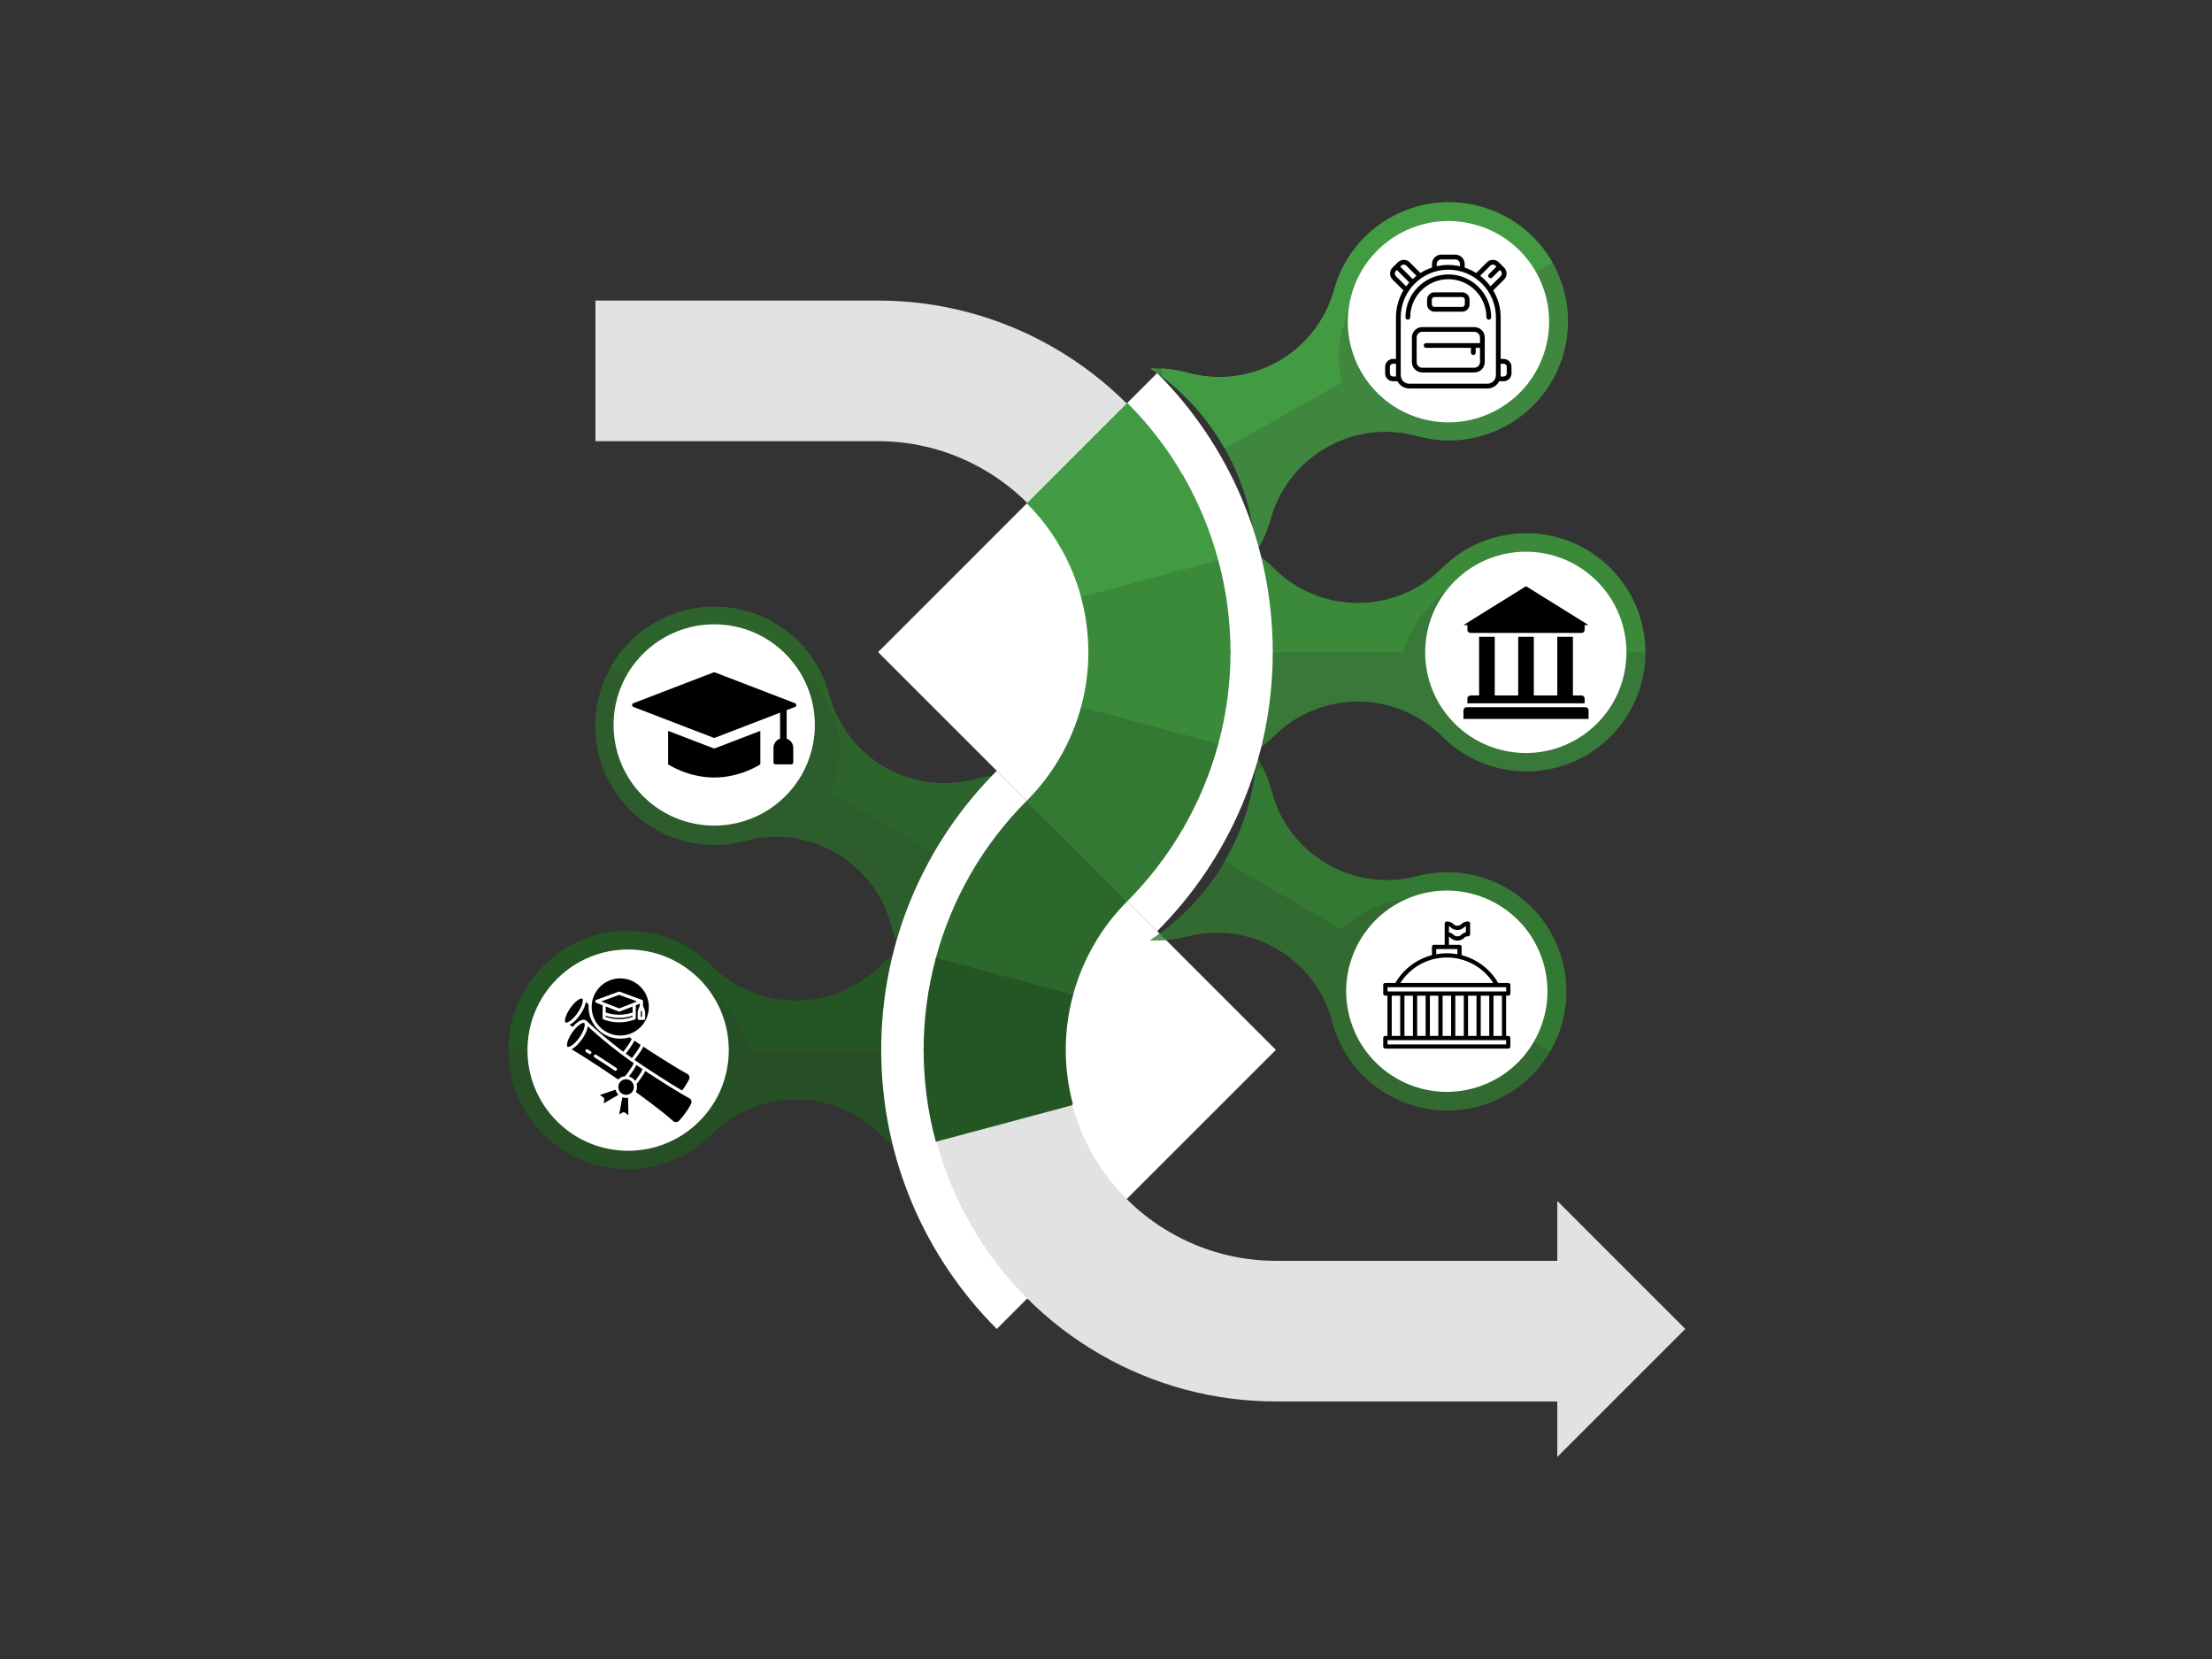 <?xml version="1.0" encoding="UTF-8" standalone="no"?>
<!-- Created with Inkscape (http://www.inkscape.org/) -->

<svg
   version="1.1"
   id="svg2"
   xml:space="preserve"
   width="254.556"
   height="190.917"
   viewBox="0 0 254.556 190.917"
   sodipodi:docname="timeline.svg"
   inkscape:version="1.1.2 (0a00cf5339, 2022-02-04)"
   xmlns:inkscape="http://www.inkscape.org/namespaces/inkscape"
   xmlns:sodipodi="http://sodipodi.sourceforge.net/DTD/sodipodi-0.dtd"
   xmlns="http://www.w3.org/2000/svg"
   xmlns:svg="http://www.w3.org/2000/svg"><rect x="0" y="0" width="254.556" height="190.917" fill="#333333" stroke="none"/><defs
     id="defs6"><clipPath
       clipPathUnits="userSpaceOnUse"
       id="clipPath1808"><path
         d="m 892.352,334.684 c -25.114,25.109 -26.102,65.16 -2.883,91.347 l -8.547,4.949 -56.793,32.762 -22.949,13.321 c 12.691,21.96 19.441,45.718 20.879,69.3 4.41,-6.75 7.832,-14.402 9.992,-22.59 11.34,-42.21 54.629,-67.23 96.84,-55.98 42.211,11.34 85.589,-13.77 96.839,-55.98 5.67,-21.059 2.25,-42.481 -7.92,-59.942 l -10.8,6.211 c -2.88,-5.039 -6.48,-9.809 -10.799,-14.129 l -0.09,-0.09 -0.09,-0.09 -0.09,-0.089 -0.089,-0.09 -0.09,-0.09 -0.09,-0.094 c -0.094,-0.09 -0.184,-0.18 -0.274,-0.18 0,-0.089 -0.089,-0.179 -0.179,-0.269 l -0.09,-0.09 -0.09,-0.09 -0.09,-0.09 -0.09,-0.089 -0.089,-0.09 -0.09,-0.09 c 0,0 -0.09,-0.09 -0.18,-0.09 0,-0.09 -0.09,-0.18 -0.09,-0.18 l -0.09,-0.089 -0.09,-0.09 -0.089,-0.09 -0.09,-0.09 -0.09,-0.09 -0.09,-0.09 c 0,0 -0.09,-0.09 -0.18,-0.09 0,-0.089 -0.089,-0.179 -0.089,-0.179 l -0.09,-0.09 -0.09,-0.094 -0.094,-0.09 -0.09,-0.09 -0.09,-0.089 -0.089,-0.09 c 0,0 -0.09,-0.09 -0.18,-0.09 0,-0.09 -0.09,-0.18 -0.09,-0.18 l -0.09,-0.09 -0.09,-0.089 -0.089,-0.09 -0.09,-0.09 -0.09,-0.09 -0.09,-0.09 c 0,0 -0.09,-0.09 -0.18,-0.09 0,-0.089 -0.09,-0.179 -0.09,-0.179 l -0.089,-0.09 -0.09,-0.09 -0.09,-0.09 -0.09,-0.09 -0.09,-0.09 -0.09,-0.089 c 0,0 -0.089,-0.09 -0.179,-0.09 0,-0.09 -0.09,-0.184 -0.09,-0.184 l -0.094,-0.09 -0.09,-0.09 -0.09,-0.089 -0.089,-0.09 -0.09,-0.09 -0.09,-0.09 c 0,0 -0.09,-0.09 -0.18,-0.09 0,-0.09 -0.09,-0.179 -0.09,-0.179 l -0.089,-0.09 -0.09,-0.09 -0.09,-0.09 -0.09,-0.09 -0.09,-0.09 -0.09,-0.089 c -0.09,-0.09 -0.179,-0.18 -0.269,-0.18 0,-0.09 -0.09,-0.18 -0.18,-0.27 l -0.09,-0.09 -0.09,-0.089 -0.089,-0.09 -0.09,-0.09 -0.09,-0.094 -0.094,-0.09 c 0,0 -0.09,-0.09 -0.18,-0.09 0,-0.089 -0.089,-0.179 -0.089,-0.179 l -0.09,-0.09 -0.09,-0.09 -0.09,-0.09 -0.09,-0.09 -0.09,-0.089 -0.089,-0.09 c 0,0 -0.09,-0.09 -0.18,-0.09 0,-0.09 -0.09,-0.18 -0.09,-0.18 l -0.09,-0.09 -0.09,-0.089 -0.09,-0.09 -0.089,-0.09 -0.09,-0.09 -0.09,-0.09 c 0,0 -0.09,-0.09 -0.18,-0.09 0,-0.09 -0.09,-0.179 -0.09,-0.179 -13.05,-13.051 -30.152,-19.532 -47.339,-19.532 -17.102,0 -34.204,6.481 -47.25,19.532 m 50.757,207.988 c -21.238,21.238 -25.199,53.191 -11.879,78.391 3.059,5.847 7.02,11.339 11.969,16.289 0.18,0.179 0.27,0.269 0.449,0.359 0.09,0.18 0.18,0.269 0.364,0.449 l 0.09,0.094 0.089,0.09 c 0.09,0.09 0.18,0.179 0.36,0.269 0.09,0.18 0.179,0.27 0.269,0.36 l 0.09,0.09 0.09,0.089 c 0.18,0.18 0.27,0.27 0.449,0.36 0.09,0.179 0.18,0.269 0.36,0.449 0.179,0.18 0.269,0.269 0.453,0.359 0.09,0.184 0.179,0.274 0.359,0.453 0.18,0.18 0.27,0.27 0.449,0.36 0.09,0.18 0.18,0.269 0.36,0.449 0.179,0.18 0.269,0.27 0.449,0.359 0.09,0.18 0.18,0.27 0.359,0.45 1.621,1.621 3.332,3.152 5.133,4.589 26.188,21.872 65.249,20.524 89.909,-4.136 23.76,-23.762 25.92,-60.934 6.39,-87.031 -1.98,-2.79 -4.23,-5.403 -6.66,-7.833 l -0.09,-0.089 -0.09,-0.09 c -0.18,-0.18 -0.27,-0.27 -0.45,-0.36 -0.09,-0.179 -0.18,-0.269 -0.36,-0.449 -0.18,-0.179 -0.27,-0.269 -0.45,-0.359 -0.09,-0.18 -0.18,-0.27 -0.36,-0.449 l -0.09,-0.09 -0.09,-0.09 c -0.09,-0.094 -0.18,-0.184 -0.36,-0.274 -0.09,-0.179 -0.18,-0.269 -0.27,-0.359 l -0.09,-0.09 -0.09,-0.09 c -0.09,-0.089 -0.18,-0.179 -0.36,-0.269 -0.09,-0.18 -0.18,-0.27 -0.27,-0.359 l -0.09,-0.09 -0.09,-0.09 c -0.09,-0.09 -0.18,-0.18 -0.36,-0.27 -0.09,-0.179 -0.18,-0.269 -0.27,-0.359 l -0.09,-0.094 -0.09,-0.09 c -0.09,-0.09 -0.18,-0.179 -0.36,-0.269 -0.09,-0.18 -0.18,-0.27 -0.27,-0.36 l -0.09,-0.089 -0.09,-0.09 c -4.95,-4.949 -10.44,-8.91 -16.29,-11.969 -9.72,-5.133 -20.43,-7.652 -31.141,-7.652 -17.097,0 -34.199,6.48 -47.25,19.531 M 801.27,736.441 c -12.692,21.961 -42.391,47.7 -42.391,47.7 0.09,0 0.18,0 0.359,0 3.242,0.453 0,5.222 3.692,4.863 4.41,-0.453 8.91,-1.262 13.32,-2.434 42.121,-11.34 85.5,13.774 96.84,55.891 11.34,42.211 54.719,67.23 96.93,55.891 21.058,-5.579 37.89,-19.258 47.97,-36.809 10.17,-17.551 13.59,-38.973 7.92,-60.031 -8.82,-32.942 -37.262,-55.442 -69.39,-58.321 -18.45,-6.839 -39.239,-5.308 -56.61,4.68 -31.41,-3.508 -59.039,-25.738 -67.769,-58.141 -2.25,-8.277 -5.672,-15.839 -10.082,-22.589 -1.348,23.582 -8.098,47.339 -20.789,69.3"
         clip-rule="evenodd"
         id="path1806" /></clipPath><clipPath
       clipPathUnits="userSpaceOnUse"
       id="clipPath1820"><path
         d="m 459.988,48.57 c -4.136,0.363 -8.367,1.172 -12.508,2.25 -21.058,5.672 -37.89,19.352 -47.968,36.902 -7.024,11.969 -10.801,25.918 -10.621,40.23 0,6.481 0.898,13.141 2.699,19.707 11.25,42.211 54.629,67.32 96.84,55.981 6.84,-1.797 13.679,-2.7 20.429,-2.7 34.922,0 66.871,23.313 76.411,58.68 2.16,8.192 5.582,15.84 9.992,22.59 1.437,-23.668 8.187,-47.34 20.879,-69.301 12.687,-22.047 20.07,-39.687 39.871,-52.648 -4.953,0.359 -9.903,1.172 -14.762,2.519 -36.539,9.723 -74.07,-7.738 -90.719,-40.051 3.867,-20.878 -2.34,-43.289 -18.453,-59.398 -13.047,-13.051 -30.148,-19.531 -47.25,-19.531 -8.457,0 -16.918,1.531 -24.84,4.769 M 656.012,160.262 c 1.437,-0.09 0.898,-0.18 0.269,-0.18 -0.902,0 -2.07,0.09 -0.269,0.18 m -276.301,118.172 -0.09,0.089 -0.09,0.09 -0.09,0.09 -0.089,0.09 c -0.09,0.09 -0.18,0.18 -0.18,0.27 -0.094,0 -0.184,0.089 -0.274,0.179 l -0.089,0.09 -0.09,0.09 -0.09,0.09 -0.09,0.09 c -0.09,0.089 -0.18,0.179 -0.18,0.269 -0.089,0 -0.179,0.09 -0.269,0.18 l -0.09,0.09 -0.09,0.089 -0.09,0.09 -0.09,0.09 c -0.089,0.094 -0.179,0.184 -0.179,0.274 -0.09,0 -0.18,0.089 -0.27,0.179 l -0.09,0.09 -0.089,0.09 -0.09,0.09 -0.09,0.09 c -0.094,0.09 -0.184,0.179 -0.184,0.269 -0.09,0 -0.179,0.09 -0.269,0.18 l -0.09,0.09 -0.09,0.09 -0.09,0.089 -0.09,0.09 c -0.089,0.09 -0.179,0.18 -0.179,0.27 -0.09,0 -0.18,0.09 -0.27,0.179 l -0.09,0.09 -0.09,0.09 -0.089,0.094 -0.09,0.09 c -0.09,0.09 -0.18,0.179 -0.27,0.359 -0.179,0.09 -0.269,0.18 -0.359,0.27 l -0.094,0.09 -0.09,0.089 c -1.617,1.621 -3.148,3.328 -4.59,5.129 -21.867,26.282 -20.519,65.25 4.141,89.91 26.102,26.102 68.402,26.102 94.5,0 l 0.09,-0.089 0.09,-0.09 0.09,-0.09 0.089,-0.09 0.09,-0.09 0.09,-0.09 c 0,0 0,0 0,-0.089 0.094,0 0.094,0 0.094,0 l 0.09,-0.09 0.09,-0.09 0.089,-0.09 0.09,-0.09 0.09,-0.09 0.09,-0.09 c 0.719,-0.632 1.348,-1.261 1.98,-1.89 0.18,-0.18 0.27,-0.27 0.36,-0.449 0.179,-0.09 0.269,-0.18 0.449,-0.364 0.629,-0.629 1.352,-1.347 1.98,-2.066 25.829,-26.102 25.739,-68.313 -0.269,-94.32 -13.051,-13.051 -30.152,-19.532 -47.25,-19.532 -17.102,0 -34.199,6.481 -47.25,19.532 m 57.148,216 -0.089,0.089 -0.09,0.09 c 0,0 0,0 0,0.09 -0.09,0 -0.09,0 -0.09,0 l -0.09,0.09 -0.09,0.09 -0.09,0.09 -0.09,0.09 -0.089,0.089 -0.09,0.09 -0.09,0.09 -0.09,0.09 c 0,0 0,0 0,0.09 -0.09,0 -0.09,0 -0.09,0 l -0.09,0.09 -0.089,0.089 -0.09,0.09 -0.09,0.09 -0.094,0.09 -0.09,0.09 -0.09,0.09 -0.089,0.089 c 0,0 0,0 0,0.09 -0.09,0 -0.09,0 -0.09,0 l -0.09,0.09 -0.09,0.094 -0.09,0.09 -0.09,0.09 -0.089,0.089 -0.09,0.09 -0.09,0.09 -0.09,0.09 c 0,0 0,0 0,0.09 -0.09,0 -0.09,0 -0.09,0 l -0.09,0.09 -0.09,0.09 -0.089,0.089 -0.09,0.09 -0.09,0.09 -0.09,0.09 -0.09,0.09 -0.09,0.09 c 0,0 -0.089,0.089 -0.089,0.179 -0.09,0 -0.18,0.09 -0.18,0.09 l -0.094,0.09 -0.09,0.09 -0.09,0.09 -0.089,0.089 -0.09,0.09 -0.09,0.09 c 0,0 -0.09,0.094 -0.09,0.184 -0.09,0 -0.18,0.09 -0.18,0.09 l -0.089,0.089 -0.09,0.09 -0.09,0.09 -0.09,0.09 -0.09,0.09 -0.09,0.09 -0.09,0.09 -0.089,0.089 c 0,0 0,0 0,0.09 -0.09,0 -0.09,0 -0.09,0 l -0.09,0.09 -0.09,0.09 -0.09,0.09 -0.09,0.09 -0.089,0.089 -0.09,0.09 -0.09,0.09 -0.094,0.09 c 0,0 0,0 0,0.09 -0.09,0 -0.09,0 -0.09,0 l -0.09,0.09 -0.089,0.089 -0.09,0.09 -0.09,0.09 -0.09,0.094 -0.09,0.09 -0.09,0.09 -0.089,0.089 c 0,0 0,0 0,0.09 -0.09,0 -0.09,0 -0.09,0 l -0.09,0.09 -0.09,0.09 -0.09,0.09 -0.09,0.09 -0.09,0.09 -0.089,0.089 -0.09,0.09 -0.09,0.09 c 0,0 0,0 0,0.09 -0.09,0 -0.09,0 -0.09,0 l -0.09,0.09 -0.09,0.09 -0.089,0.089 -0.09,0.09 -0.09,0.09 -0.094,0.09 -0.09,0.09 -0.09,0.09 c 0,0 -0.089,0.089 -0.089,0.179 -0.09,0 -0.18,0.09 -0.18,0.09 l -0.09,0.094 -0.09,0.09 -0.09,0.09 -0.089,0.089 -0.09,0.09 -0.09,0.09 c 0,0 -0.09,0.09 -0.09,0.18 -0.09,0 -0.18,0.09 -0.18,0.09 l -0.09,0.09 -0.089,0.089 -0.09,0.09 -0.09,0.09 -0.09,0.09 -0.09,0.09 c 0,0 -0.09,0.09 -0.09,0.179 -0.089,0 -0.179,0.09 -0.179,0.09 l -0.09,0.09 -0.094,0.09 -0.09,0.09 -0.09,0.09 -0.089,0.089 -0.09,0.09 -0.09,0.09 -0.09,0.094 c 0,0 0,0 0,0.09 -0.09,0 -0.09,0 -0.09,0 l -0.09,0.09 -0.089,0.089 -0.09,0.09 -0.09,0.09 -0.09,0.09 -0.09,0.09 -0.09,0.09 -0.09,0.09 c 0,0 0,0 0,0.089 -0.089,0 -0.089,0 -0.089,0 l -0.09,0.09 -0.09,0.09 -0.09,0.09 -0.09,0.09 -0.09,0.09 -0.089,0.089 -0.09,0.09 -0.09,0.09 c 0,0 0,0 0,0.09 -0.094,0 -0.094,0 -0.094,0 l -0.09,0.09 -0.09,0.09 -0.089,0.089 -0.09,0.09 -0.09,0.09 -0.09,0.094 -0.09,0.09 -0.09,0.09 c 0,0 0,0 0,0.089 -0.089,0 -0.089,0 -0.089,0 l -0.09,0.09 -0.09,0.09 -0.09,0.09 -0.09,0.09 -0.09,0.09 -0.09,0.09 -0.089,0.089 -0.09,0.09 c 0,0 -0.09,0.09 -0.09,0.18 -0.09,0 -0.18,0.09 -0.18,0.09 l -0.09,0.09 -0.089,0.089 -0.09,0.09 -0.09,0.09 -0.094,0.09 -0.09,0.09 c 0,0 -0.09,0.09 -0.09,0.179 -0.089,0 -0.179,0.09 -0.179,0.09 l -0.09,0.09 -0.09,0.094 -0.09,0.09 -0.09,0.09 -0.089,0.089 -0.09,0.09 -0.09,0.09 -0.09,0.09 c 0,0 0,0 0,0.09 -0.09,0 -0.09,0 -0.09,0 l -0.09,0.09 -0.09,0.09 c -26.101,26.097 -26.101,68.398 0,94.5 22.86,22.949 58.141,25.828 84.149,8.55 3.691,-2.519 7.293,-5.402 10.531,-8.64 l 0.09,-0.09 0.09,-0.09 0.09,-0.09 0.09,-0.09 c 0.089,-0.09 0.179,-0.179 0.179,-0.269 0.09,0 0.18,-0.09 0.27,-0.184 l 0.09,-0.09 0.089,-0.09 0.09,-0.089 0.09,-0.09 c 0.094,-0.09 0.184,-0.18 0.184,-0.27 0.09,0 0.179,-0.09 0.269,-0.179 l 0.09,-0.09 0.09,-0.09 0.09,-0.09 0.09,-0.09 c 0.089,-0.09 0.179,-0.179 0.179,-0.269 0.09,0 0.18,-0.09 0.27,-0.18 l 0.09,-0.09 0.09,-0.09 0.089,-0.09 0.09,-0.089 0.09,-0.09 0.09,-0.09 c 0,0 0.09,-0.094 0.09,-0.184 0.09,0 0.179,-0.09 0.179,-0.09 l 0.09,-0.089 0.09,-0.09 0.094,-0.09 0.09,-0.09 0.09,-0.09 0.089,-0.09 c 0,0 0.09,-0.089 0.09,-0.179 0.09,0 0.18,-0.09 0.18,-0.09 l 0.09,-0.09 0.09,-0.09 0.089,-0.09 0.09,-0.089 0.09,-0.09 0.09,-0.09 c 0,0 0.09,-0.09 0.09,-0.18 0.09,0 0.18,-0.09 0.18,-0.09 l 0.089,-0.09 0.09,-0.089 0.09,-0.09 0.09,-0.09 0.09,-0.094 0.09,-0.09 c 0.089,-0.09 0.179,-0.179 0.179,-0.269 0.09,0 0.184,-0.09 0.274,-0.18 l 0.09,-0.09 0.089,-0.09 0.09,-0.089 0.09,-0.09 c 0.09,-0.09 0.18,-0.18 0.18,-0.27 0.09,0 0.179,-0.09 0.269,-0.179 l 0.09,-0.09 0.09,-0.09 0.09,-0.09 0.09,-0.09 c 0.09,-0.09 0.179,-0.18 0.179,-0.269 0.09,0 0.18,-0.09 0.27,-0.18 l 0.09,-0.094 0.09,-0.09 0.089,-0.09 0.09,-0.089 c 0.09,-0.09 0.184,-0.18 0.184,-0.27 0.09,0 0.18,-0.09 0.269,-0.18 l 0.09,-0.089 0.09,-0.09 0.09,-0.09 0.09,-0.09 0.09,-0.09 0.089,-0.09 c 0,0 0.09,-0.089 0.09,-0.179 0.09,0 0.18,-0.09 0.18,-0.09 l 0.09,-0.09 0.09,-0.09 0.09,-0.09 0.089,-0.09 0.09,-0.089 0.09,-0.09 c 0,0 0.09,-0.09 0.09,-0.184 0.09,0 0.18,-0.09 0.18,-0.09 l 0.089,-0.09 0.09,-0.089 0.09,-0.09 0.094,-0.09 0.09,-0.09 0.09,-0.09 c 0,0 0.089,-0.09 0.089,-0.179 0.09,0 0.18,-0.09 0.18,-0.09 l 0.09,-0.09 0.09,-0.09 0.09,-0.09 0.089,-0.09 0.09,-0.089 0.09,-0.09 c 0.09,-0.09 0.18,-0.18 0.18,-0.27 0.09,0 0.18,-0.09 0.269,-0.18 l 0.09,-0.089 0.09,-0.09 0.09,-0.09 0.09,-0.094 c 0.09,-0.09 0.179,-0.18 0.179,-0.269 0.09,0 0.18,-0.09 0.274,-0.18 l 0.09,-0.09 0.09,-0.09 0.089,-0.09 0.09,-0.089 c 0.09,-0.09 0.18,-0.18 0.18,-0.27 0.09,0 0.18,-0.09 0.269,-0.18 l 0.09,-0.089 0.09,-0.09 0.09,-0.09 0.09,-0.09 c 0.09,-0.09 0.18,-0.18 0.18,-0.27 0.089,0 0.179,-0.089 0.269,-0.179 l 0.09,-0.09 0.09,-0.094 0.09,-0.09 0.089,-0.09 0.09,-0.089 0.09,-0.09 c 0,0 0.094,-0.09 0.094,-0.18 0.09,0 0.18,-0.09 0.18,-0.09 l 0.089,-0.09 0.09,-0.089 0.09,-0.09 0.09,-0.09 0.09,-0.09 0.09,-0.09 c 0,0 0.089,-0.09 0.089,-0.179 0.09,0 0.18,-0.09 0.18,-0.09 l 0.09,-0.09 0.09,-0.09 0.09,-0.09 0.09,-0.09 0.089,-0.09 0.09,-0.089 c 26.102,-26.102 26.102,-68.403 0,-94.5 -13.051,-13.051 -30.148,-19.532 -47.34,-19.532 -17.097,0 -34.199,6.481 -47.25,19.532"
         clip-rule="evenodd"
         id="path1818" /></clipPath><clipPath
       clipPathUnits="userSpaceOnUse"
       id="clipPath62417"><path
         d="M 0,0 H 725.669 V 7.97 H 0 Z"
         id="path62415" /></clipPath><clipPath
       clipPathUnits="userSpaceOnUse"
       id="clipPath62421"><path
         d="M 0,0 H 725.669 V 7.97 H 0 Z"
         id="path62419" /></clipPath><clipPath
       clipPathUnits="userSpaceOnUse"
       id="clipPath62425"><path
         d="M 0,0 H 725.669 V 7.97 H 0 Z"
         id="path62423" /></clipPath><linearGradient
       x1="0"
       y1="0"
       x2="0"
       y2="7.97"
       gradientUnits="userSpaceOnUse"
       id="linearGradient62431"><stop
         style="stop-opacity:0;stop-color:#ffffff"
         offset="0"
         id="stop62427" /><stop
         style="stop-opacity:1;stop-color:#ffffff"
         offset="1"
         id="stop62429" /></linearGradient><mask
       maskUnits="userSpaceOnUse"
       x="0"
       y="0"
       width="1"
       height="1"
       id="mask62433"><g
         id="g62455"><g
           clip-path="url(#clipPath62417)"
           id="g62453"><g
             id="g62451"><g
               id="g62449"><g
                 clip-path="url(#clipPath62421)"
                 id="g62447"><g
                   id="g62445"><g
                     id="g62441"><g
                       id="g62439"><g
                         clip-path="url(#clipPath62425)"
                         id="g62437"><path
                           d="M 0,0 H 725.669 V 7.97 H 0 Z"
                           style="fill:url(#linearGradient62431);stroke:none"
                           id="path62435" /></g></g></g><g
                     transform="translate(725.669)"
                     id="g62443" /></g></g></g></g></g></g></mask><clipPath
       clipPathUnits="userSpaceOnUse"
       id="clipPath62469"><path
         d="M 0,0 H 362.839 V 14.821 H 0 Z"
         id="path62467" /></clipPath><clipPath
       clipPathUnits="userSpaceOnUse"
       id="clipPath62483"><path
         d="M 0,0 H 362.835 V 272.126 H 0 Z"
         id="path62481" /></clipPath><linearGradient
       x1="0"
       y1="0"
       x2="362.839"
       y2="0"
       gradientUnits="userSpaceOnUse"
       id="linearGradient62489"><stop
         style="stop-opacity:1;stop-color:#5bd75b"
         offset="0"
         id="stop62485" /><stop
         style="stop-opacity:1;stop-color:#beff59"
         offset="1"
         id="stop62487" /></linearGradient></defs><sodipodi:namedview
     id="namedview4"
     pagecolor="#ffffff"
     bordercolor="#666666"
     borderopacity="1.0"
     inkscape:pageshadow="2"
     inkscape:pageopacity="0.0"
     inkscape:pagecheckerboard="0"
     showgrid="false"
     inkscape:zoom="5.913324"
     inkscape:cx="164.88188"
     inkscape:cy="89.79721"
     inkscape:window-width="1852"
     inkscape:window-height="1056"
     inkscape:window-x="0"
     inkscape:window-y="0"
     inkscape:window-maximized="1"
     inkscape:current-layer="g8"
     inkscape:snap-midpoints="true"
     inkscape:snap-page="true" /><g
     id="g8"
     inkscape:groupmode="layer"
     inkscape:label="ink_ext_XXXXXX"
     transform="matrix(1.333,0,0,-1.333,24.244,146.694)"><path
       d="m 34.578,52.521 c -1.316,-2.279 -1.762,-5.061 -1.026,-7.804 1.471,-5.484 7.11,-8.738 12.594,-7.267 5.485,1.471 11.123,-1.782 12.594,-7.266 0.287,-1.069 0.733,-2.053 1.304,-2.935 0.178,3.07 1.06,6.155 2.709,9.012 l 0.001,0.002 c 1.648,2.857 5.504,6.195 5.504,6.195 -0.521,-0.364 -2.048,-1.433 0,0 -0.486,0.025 -0.034,0.677 -0.529,0.631 -0.572,-0.053 -1.148,-0.155 -1.722,-0.309 -5.484,-1.472 -11.123,1.782 -12.594,7.266 -1.471,5.485 -7.11,8.738 -12.594,7.267 -2.742,-0.736 -4.926,-2.513 -6.242,-4.792 v 0"
       style="opacity:0.8;fill:#2c672c;fill-opacity:1;fill-rule:nonzero;stroke:none;stroke-width:0.13"
       id="path14" /><path
       d="m 67.221,41.732 c 0,0 0.041,0.028 0.136,0.095 -5.2e-4,0 -10e-4,-5.2e-4 -0.002,-5.2e-4 -0.082,-0.058 -0.135,-0.095 -0.135,-0.095 m 0.933,0.745 v 5.2e-4 -5.2e-4 m -0.002,10e-4 h -3.9e-4 3.9e-4 m -0.002,3.9e-4 c 0,0 -5.2e-4,5.2e-4 -0.002,5.2e-4 10e-4,0 0.002,-5.2e-4 0.002,-5.2e-4 m -0.002,5.2e-4 c -0.132,0.051 -0.143,0.182 -0.15,0.31 0.007,-0.127 0.018,-0.258 0.15,-0.31"
       style="fill:#cccccc;fill-opacity:1;fill-rule:nonzero;stroke:none;stroke-width:0.13"
       id="path16" /><path
       d="m 62.755,36.263 -2.989,1.724 -6.28,3.623 c 1.499,3.216 0.922,7.16 -1.733,9.814 -0.004,0.004 -0.007,0.007 -0.012,0.011 -0.004,0.004 -0.007,0.008 -0.012,0.012 -0.004,0.004 -0.008,0.008 -0.012,0.011 -0.004,0.004 -0.008,0.008 -0.012,0.012 -0.004,0.004 -0.009,0.008 -0.013,0.012 -0.004,0.004 -0.007,0.007 -0.011,0.011 -0.006,0.006 -0.012,0.012 -0.018,0.017 -0.006,0.006 -0.012,0.012 -0.017,0.018 -0.004,0.004 -0.008,0.008 -0.012,0.012 -0.004,0.004 -0.008,0.008 -0.012,0.012 -0.004,0.004 -0.008,0.007 -0.012,0.012 -0.004,0.004 -0.007,0.007 -0.011,0.012 -0.004,0.004 -0.008,0.007 -0.012,0.012 -0.004,0.004 -0.008,0.008 -0.011,0.012 -0.006,0.006 -0.012,0.012 -0.018,0.017 -0.006,0.006 -0.011,0.012 -0.017,0.018 -0.004,0.004 -0.007,0.007 -0.011,0.011 -0.004,0.004 -0.007,0.008 -0.012,0.012 -0.004,0.004 -0.007,0.008 -0.012,0.012 -0.004,0.004 -0.008,0.008 -0.012,0.012 -0.004,0.004 -0.008,0.008 -0.012,0.012 -0.004,0.004 -0.008,0.008 -0.012,0.012 -0.01,0.01 -0.02,0.019 -0.029,0.029 -0.01,0.01 -0.019,0.02 -0.029,0.03 -0.004,0.004 -0.008,0.008 -0.012,0.012 -0.004,0.004 -0.008,0.007 -0.012,0.012 -0.004,0.004 -0.008,0.007 -0.012,0.012 -0.004,0.004 -0.007,0.007 -0.011,0.012 -0.01,0.01 -0.02,0.019 -0.03,0.029 -0.01,0.01 -0.019,0.02 -0.028,0.03 -0.004,0.004 -0.008,0.007 -0.012,0.012 -0.004,0.004 -0.008,0.008 -0.011,0.012 -0.004,0.004 -0.008,0.008 -0.012,0.012 -0.004,0.004 -0.008,0.008 -0.011,0.012 -0.01,0.01 -0.02,0.019 -0.03,0.03 -0.01,0.01 -0.019,0.019 -0.029,0.029 -0.004,0.004 -0.008,0.008 -0.012,0.012 -0.004,0.004 -0.008,0.008 -0.012,0.012 -0.004,0.004 -0.008,0.007 -0.012,0.012 -0.004,0.004 -0.007,0.007 -0.012,0.012 -0.01,0.01 -0.02,0.019 -0.029,0.029 -0.01,0.01 -0.019,0.02 -0.029,0.03 -0.004,0.004 -0.008,0.007 -0.012,0.012 -0.004,0.004 -0.007,0.007 -0.012,0.012 -0.004,0.004 -0.008,0.008 -0.012,0.012 -0.004,0.004 -0.008,0.008 -0.011,0.012 -0.004,0.004 -0.009,0.008 -0.013,0.012 -0.004,0.004 -0.007,0.007 -0.011,0.011 -0.006,0.006 -0.012,0.012 -0.018,0.017 -0.005,0.006 -0.011,0.012 -0.017,0.018 -0.004,0.004 -0.008,0.008 -0.012,0.012 -0.004,0.004 -0.008,0.008 -0.011,0.012 -0.004,0.004 -0.008,0.008 -0.012,0.012 -0.004,0.004 -0.007,0.008 -0.012,0.012 -0.004,0.004 -0.008,0.008 -0.012,0.012 -0.004,0.004 -0.007,0.008 -0.011,0.011 -0.006,0.006 -0.012,0.012 -0.018,0.018 -0.006,0.006 -0.011,0.012 -0.017,0.018 -0.004,0.004 -0.008,0.007 -0.012,0.011 -0.004,0.004 -0.007,0.008 -0.012,0.012 -0.004,0.004 -0.007,0.008 -0.012,0.011 -0.004,0.004 -0.008,0.008 -0.012,0.012 -0.004,0.004 -0.008,0.008 -0.012,0.012 -0.004,0.004 -0.008,0.008 -0.012,0.012 -0.006,0.006 -0.012,0.012 -0.018,0.017 -0.006,0.006 -0.012,0.012 -0.017,0.018 -0.004,0.004 -0.007,0.007 -0.011,0.011 -0.004,0.005 -0.008,0.009 -0.012,0.013 -0.004,0.004 -0.008,0.008 -0.012,0.012 -0.004,0.004 -0.008,0.007 -0.012,0.012 -0.004,0.004 -0.008,0.007 -0.012,0.012 -0.004,0.004 -0.007,0.007 -0.011,0.012 -0.01,0.01 -0.02,0.019 -0.03,0.029 -0.01,0.01 -0.019,0.02 -0.029,0.03 -0.004,0.004 -0.007,0.007 -0.012,0.012 -0.004,0.004 -0.007,0.008 -0.012,0.012 -0.004,0.004 -0.008,0.008 -0.012,0.012 -0.004,0.004 -0.008,0.008 -0.012,0.012 -0.01,0.01 -0.02,0.019 -0.03,0.029 -0.01,0.01 -0.019,0.02 -0.029,0.029 -0.004,0.004 -0.008,0.008 -0.012,0.011 -0.004,0.004 -0.008,0.008 -0.012,0.012 -0.004,0.004 -0.008,0.007 -0.012,0.012 -0.004,0.004 -0.007,0.007 -0.011,0.012 -0.01,0.01 -0.02,0.019 -0.03,0.029 -0.01,0.01 -0.019,0.02 -0.028,0.03 -0.004,0.004 -0.008,0.007 -0.012,0.012 -0.004,0.004 -0.007,0.007 -0.011,0.012 -0.004,0.004 -0.008,0.008 -0.012,0.012 -0.004,0.004 -0.008,0.008 -0.011,0.012 -0.01,0.01 -0.02,0.019 -0.03,0.029 -0.01,0.01 -0.019,0.02 -0.029,0.029 -0.004,0.004 -0.008,0.008 -0.012,0.012 -0.004,0.004 -0.008,0.008 -0.012,0.012 -0.004,0.004 -0.008,0.008 -0.012,0.011 -0.004,0.004 -0.008,0.008 -0.012,0.012 -0.004,0.004 -0.008,0.008 -0.013,0.012 -0.004,0.004 -0.007,0.007 -0.011,0.011 -0.006,0.006 -0.012,0.011 -0.018,0.017 -0.006,0.006 -0.011,0.012 -0.017,0.018 -0.004,0.004 -0.008,0.007 -0.012,0.012 -0.004,0.004 -0.007,0.007 -0.012,0.012 -0.004,0.004 -0.008,0.007 -0.012,0.012 -0.004,0.004 -0.007,0.008 -0.012,0.012 -0.004,0.004 -0.008,0.008 -0.012,0.012 -0.004,0.004 -0.008,0.008 -0.011,0.012 -0.006,0.006 -0.012,0.012 -0.018,0.017 -0.006,0.006 -0.011,0.012 -0.017,0.018 -0.004,0.004 -0.007,0.007 -0.011,0.011 -0.004,0.004 -0.008,0.008 -0.012,0.012 -0.004,0.004 -0.008,0.008 -0.012,0.012 -0.004,0.004 -0.008,0.008 -0.012,0.012 -0.004,0.004 -0.007,0.007 -0.012,0.012 -0.004,0.004 -0.007,0.008 -0.012,0.012 -0.006,0.006 -0.012,0.012 -0.018,0.018 -0.006,0.006 -0.011,0.012 -0.017,0.018 -0.004,0.004 -0.007,0.007 -0.011,0.011 -0.004,0.004 -0.008,0.008 -0.012,0.013 -0.004,0.004 -0.007,0.007 -0.012,0.011 -0.004,0.004 -0.007,0.008 -0.012,0.012 -0.004,0.004 -0.008,0.008 -0.012,0.011 -0.004,0.004 -0.008,0.008 -0.012,0.012 -0.01,0.01 -0.02,0.019 -0.03,0.029 -0.01,0.01 -0.019,0.02 -0.028,0.029 -0.004,0.004 -0.008,0.008 -0.012,0.012 -0.004,0.004 -0.008,0.008 -0.012,0.012 -0.004,0.004 -0.008,0.007 -0.012,0.012 -0.004,0.004 -0.007,0.007 -0.011,0.012 -0.01,0.01 -0.02,0.019 -0.03,0.029 -0.01,0.01 -0.019,0.02 -0.029,0.03 -0.004,0.004 -0.007,0.007 -0.012,0.012 -0.004,0.004 -0.007,0.008 -0.012,0.012 -0.004,0.004 -0.007,0.008 -0.012,0.012 -0.004,0.004 -0.008,0.008 -0.012,0.012 -0.01,0.01 -0.02,0.02 -0.03,0.03 -0.01,0.01 -0.019,0.019 -0.029,0.029 -0.004,0.004 -0.008,0.008 -0.012,0.011 -0.004,0.004 -0.008,0.008 -0.012,0.012 -0.004,0.004 -0.008,0.008 -0.012,0.012 -0.004,0.004 -0.007,0.007 -0.011,0.012 -0.427,0.427 -0.888,0.8 -1.373,1.12 -1.448,0.964 -3.12,1.445 -4.793,1.445 -2.222,0 -4.446,-0.851 -6.142,-2.553 -0.555,-0.556 -1.02,-1.167 -1.393,-1.816 l -1.357,0.783 c 1.315,2.278 3.499,4.055 6.241,4.79 0.892,0.239 1.788,0.353 2.67,0.353 4.538,0 8.692,-3.028 9.924,-7.62 1.232,-4.592 5.385,-7.62 9.923,-7.62 0.882,0 1.778,0.114 2.67,0.353 0.575,0.154 1.151,0.256 1.723,0.309 0.017,0.002 0.033,0.003 0.047,0.003 0.206,0 0.212,-0.148 0.221,-0.301 0.007,-0.127 0.018,-0.258 0.15,-0.31 v 0 c 10e-4,0 0.002,-5.2e-4 0.002,-5.2e-4 5.2e-4,0 0.001,0 0.002,-3.9e-4 h 3.9e-4 c 5.19e-4,-5.2e-4 0.001,-5.2e-4 0.002,-5.2e-4 v -5.2e-4 c 0.029,-0.01 0.063,-0.017 0.105,-0.019 v 0 c -0.319,-0.21 -0.618,-0.42 -0.901,-0.631 -0.095,-0.067 -0.136,-0.095 -0.136,-0.095 0,0 0.052,0.037 0.135,0.095 -1.991,-1.488 -3.158,-3.062 -4.601,-5.563 v 0"
       style="opacity:0.77;fill:#2c672c;fill-opacity:1;fill-rule:nonzero;stroke:none;stroke-width:0.13"
       id="path18" /><path
       d="m 25.711,19.392 c 5.2e-4,-2.632 1.005,-5.264 3.014,-7.271 4.017,-4.014 10.527,-4.011 14.54,0.005 4.014,4.016 10.524,4.018 14.54,0.004 0.783,-0.783 1.661,-1.412 2.597,-1.889 -1.38,2.748 -2.16,5.861 -2.161,9.159 v 0.002 c -5.2e-4,3.298 0.777,6.412 2.155,9.16 l 0.001,0.002 C 59.461,28.086 58.583,27.456 57.8,26.672 53.786,22.656 47.276,22.654 43.26,26.667 39.243,30.681 32.733,30.678 28.72,26.663 26.713,24.654 25.71,22.023 25.711,19.392"
       style="opacity:0.8;fill:#245624;fill-opacity:1;fill-rule:nonzero;stroke:none;stroke-width:0.13"
       id="path20" /><path
       d="m 25.711,19.392 c -3.9e-4,2.631 1.002,5.261 3.009,7.269 2.008,2.009 4.639,3.014 7.272,3.014 2.63,0 5.261,-1.003 7.268,-3.009 2.007,-2.006 4.637,-3.008 7.267,-3.008 2.632,0 5.265,1.005 7.273,3.014 0.782,0.784 1.661,1.413 2.596,1.891 -0.103,-0.206 -0.203,-0.414 -0.299,-0.624 -0.069,-0.149 -0.136,-0.3 -0.201,-0.451 -1.065,-2.475 -1.655,-5.209 -1.655,-8.085 v 0 l -3.45,-0.001 -8.212,-0.003 c -0.372,1.438 -1.117,2.8 -2.235,3.929 -0.082,0.09 -0.167,0.179 -0.253,0.266 -0.018,0.018 -0.035,0.035 -0.053,0.052 -0.017,0.018 -0.035,0.035 -0.052,0.053 -0.084,0.083 -0.17,0.164 -0.256,0.244 -5.2e-4,5.19e-4 -10e-4,0.001 -0.002,0.002 -0.004,0.004 -0.008,0.008 -0.012,0.011 -0.004,0.004 -0.007,0.008 -0.011,0.012 -0.004,0.004 -0.008,0.008 -0.012,0.011 -0.004,0.004 -0.008,0.008 -0.011,0.012 -0.004,0.004 -0.008,0.007 -0.012,0.012 -0.004,0.004 -0.008,0.007 -0.011,0.012 -0.002,0.001 -0.004,0.004 -0.006,0.005 -0.002,0.002 -0.004,0.004 -0.006,0.006 -0.003,0.004 -0.007,0.007 -0.011,0.01 -0.003,0.004 -0.007,0.007 -0.01,0.011 -10e-4,9.1e-4 -0.002,0.001 -0.003,0.003 v 0 c -0.022,0.022 -0.044,0.044 -0.065,0.067 -0.004,0.003 -0.007,0.007 -0.011,0.01 -0.004,0.004 -0.007,0.007 -0.01,0.011 -0.004,0.004 -0.007,0.007 -0.011,0.011 -0.004,0.004 -0.007,0.007 -0.011,0.011 -0.004,0.004 -0.007,0.007 -0.011,0.01 -0.004,0.004 -0.007,0.007 -0.011,0.011 -0.003,0.004 -0.007,0.007 -0.01,0.011 -0.004,0.004 -0.007,0.007 -0.011,0.011 -0.004,0.004 -0.007,0.007 -0.011,0.011 -0.004,0.004 -0.007,0.007 -0.011,0.011 -0.004,0.004 -0.007,0.007 -0.01,0.01 -0.004,0.004 -0.008,0.007 -0.011,0.011 -0.004,0.004 -0.007,0.007 -0.011,0.011 -0.004,0.004 -0.007,0.007 -0.011,0.011 -0.004,0.004 -0.007,0.007 -0.011,0.011 -0.004,0.004 -0.007,0.006 -0.011,0.01 -0.004,0.004 -0.007,0.007 -0.01,0.011 -0.004,0.004 -0.007,0.007 -0.011,0.011 -0.004,0.004 -0.007,0.007 -0.011,0.011 -0.004,0.004 -0.007,0.007 -0.011,0.011 -0.004,0.003 -0.007,0.007 -0.011,0.01 -0.004,0.004 -0.007,0.007 -0.01,0.011 -0.004,0.004 -0.007,0.007 -0.011,0.011 -0.004,0.004 -0.007,0.007 -0.011,0.011 -0.004,0.004 -0.007,0.007 -0.011,0.01 -0.004,0.004 -0.007,0.007 -0.011,0.011 -0.003,0.004 -0.007,0.007 -0.01,0.011 -0.004,0.004 -0.007,0.007 -0.011,0.011 -0.004,0.004 -0.007,0.007 -0.011,0.011 -0.004,0.004 -0.007,0.007 -0.011,0.011 -0.004,0.004 -0.007,0.007 -0.01,0.01 -0.004,0.004 -0.008,0.007 -0.011,0.011 -0.004,0.004 -0.007,0.007 -0.011,0.011 -0.004,0.004 -0.007,0.007 -0.011,0.011 -0.002,0.001 -0.003,0.002 -0.004,0.004 -0.005,0.006 -0.012,0.012 -0.018,0.017 -0.004,0.004 -0.007,0.007 -0.01,0.011 -0.004,0.004 -0.007,0.007 -0.011,0.011 -0.004,0.004 -0.007,0.007 -0.011,0.011 -0.004,0.004 -0.007,0.007 -0.011,0.011 -0.004,0.004 -0.007,0.007 -0.011,0.011 -0.004,0.003 -0.007,0.007 -0.01,0.01 -0.004,0.004 -0.007,0.007 -0.011,0.011 -0.004,0.004 -0.007,0.007 -0.011,0.011 -0.004,0.004 -0.007,0.007 -0.011,0.011 -0.004,0.004 -0.007,0.007 -0.011,0.01 -0.003,0.004 -0.007,0.007 -0.011,0.011 -0.003,0.004 -0.007,0.007 -0.01,0.011 -0.004,0.004 -0.007,0.007 -0.011,0.011 -0.004,0.004 -0.007,0.007 -0.011,0.011 -0.004,0.004 -0.007,0.007 -0.011,0.01 -0.004,0.004 -0.007,0.007 -0.01,0.011 -0.004,0.004 -0.007,0.007 -0.011,0.011 -0.004,0.004 -0.007,0.007 -0.011,0.011 -0.006,0.006 -0.012,0.012 -0.018,0.017 -10e-4,0.002 -0.002,0.003 -0.004,0.004 -0.004,0.004 -0.007,0.007 -0.01,0.011 -0.004,0.004 -0.007,0.007 -0.011,0.011 -0.004,0.004 -0.007,0.007 -0.011,0.011 -0.004,0.004 -0.007,0.007 -0.011,0.011 -0.004,0.004 -0.007,0.007 -0.011,0.011 -0.004,0.003 -0.007,0.007 -0.011,0.01 -0.004,0.004 -0.006,0.007 -0.01,0.011 -0.004,0.004 -0.007,0.007 -0.011,0.011 -0.004,0.004 -0.007,0.007 -0.011,0.011 -0.004,0.004 -0.007,0.007 -0.011,0.01 -0.004,0.004 -0.007,0.007 -0.011,0.011 -0.003,0.004 -0.007,0.007 -0.01,0.011 -0.004,0.004 -0.007,0.007 -0.011,0.011 -0.004,0.004 -0.007,0.007 -0.011,0.011 -0.004,0.004 -0.007,0.007 -0.011,0.01 -0.004,0.004 -0.007,0.007 -0.01,0.011 -0.004,0.004 -0.007,0.007 -0.011,0.011 -0.004,0.004 -0.007,0.007 -0.011,0.011 -0.004,0.004 -0.007,0.007 -0.011,0.011 -0.004,0.004 -0.007,0.006 -0.011,0.01 -0.004,0.004 -0.007,0.007 -0.01,0.011 -0.004,0.004 -0.007,0.007 -0.011,0.011 -0.004,0.004 -0.007,0.007 -0.011,0.011 -0.004,0.004 -0.007,0.007 -0.011,0.011 -0.004,0.004 -0.007,0.007 -0.011,0.011 -0.004,0.003 -0.007,0.007 -0.011,0.01 -0.004,0.004 -0.006,0.007 -0.01,0.011 -0.004,0.004 -0.007,0.007 -0.011,0.011 -0.004,0.004 -0.007,0.007 -0.011,0.011 -0.004,0.004 -0.007,0.007 -0.011,0.01 -0.004,0.004 -0.007,0.007 -0.011,0.011 -0.003,0.004 -0.007,0.007 -0.01,0.011 -0.004,0.004 -0.007,0.007 -0.011,0.011 -0.004,0.004 -0.007,0.007 -0.011,0.011 -0.001,0.001 -0.003,0.002 -0.004,0.004 -0.006,0.006 -0.012,0.012 -0.017,0.017 -0.004,0.004 -0.007,0.007 -0.011,0.011 -0.004,0.004 -0.007,0.007 -0.011,0.011 -0.004,0.004 -0.007,0.007 -0.011,0.011 -0.004,0.004 -0.007,0.007 -0.011,0.011 -0.004,0.004 -0.007,0.006 -0.01,0.01 -0.004,0.004 -0.007,0.007 -0.011,0.011 -0.004,0.004 -0.007,0.007 -0.011,0.011 -0.004,0.004 -0.007,0.007 -0.011,0.011 -0.004,0.004 -0.007,0.007 -0.011,0.011 -0.004,0.003 -0.007,0.007 -0.011,0.01 -0.004,0.004 -0.006,0.007 -0.01,0.011 -0.004,0.004 -0.007,0.007 -0.011,0.011 -0.006,0.006 -0.012,0.012 -0.018,0.018 -10e-4,0.001 -0.002,0.002 -0.004,0.003 -0.004,0.004 -0.007,0.008 -0.011,0.011 -0.003,0.004 -0.007,0.007 -0.011,0.011 -0.003,0.004 -0.007,0.007 -0.01,0.011 -0.004,0.004 -0.007,0.007 -0.011,0.011 -0.004,0.004 -0.007,0.007 -0.011,0.011 -0.004,0.004 -0.007,0.007 -0.011,0.01 -0.004,0.004 -0.007,0.007 -0.01,0.011 -0.004,0.004 -0.007,0.007 -0.011,0.011 -0.004,0.004 -0.007,0.007 -0.011,0.011 -0.004,0.004 -0.007,0.007 -0.011,0.011 -0.004,0.004 -0.007,0.006 -0.011,0.01 -0.004,0.004 -0.007,0.007 -0.01,0.011 -0.004,0.004 -0.007,0.007 -0.011,0.011 -0.004,0.004 -0.007,0.007 -0.011,0.011 -0.004,0.004 -0.007,0.007 -0.011,0.011 -0.004,0.003 -0.007,0.007 -0.011,0.01 -0.004,0.004 -0.006,0.007 -0.01,0.011 -0.004,0.004 -0.007,0.007 -0.011,0.011 -0.004,0.004 -0.007,0.007 -0.011,0.011 -0.004,0.004 -0.007,0.007 -0.011,0.01 -0.004,0.004 -0.007,0.008 -0.011,0.011 -0.003,0.004 -0.007,0.007 -0.011,0.011 -0.003,0.004 -0.007,0.007 -0.01,0.011 -0.004,0.004 -0.007,0.007 -0.011,0.011 -1.696,1.696 -3.92,2.545 -6.144,2.545 -2.223,0 -4.447,-0.848 -6.143,-2.545 -1.685,-1.685 -2.533,-3.889 -2.545,-6.097 l -1.641,-5.2e-4"
       style="opacity:0.8;fill:#245624;fill-opacity:1;fill-rule:nonzero;stroke:none;stroke-width:0.13"
       id="path22" /><path
       d="m 37.327,41.316 c 3.393,-3.393 8.895,-3.393 12.288,0 3.393,3.394 3.393,8.895 0,12.288 -3.393,3.394 -8.895,3.394 -12.288,0 -3.393,-3.393 -3.393,-8.894 0,-12.288"
       style="fill:#ffffff;fill-opacity:1;fill-rule:nonzero;stroke:none;stroke-width:0.13"
       id="path24" /><path
       d="m 29.896,13.245 c 3.393,-3.394 8.895,-3.394 12.288,0 3.393,3.393 3.393,8.895 0,12.288 -3.393,3.393 -8.895,3.393 -12.288,0 -3.394,-3.393 -3.394,-8.895 0,-12.288"
       style="fill:#ffffff;fill-opacity:1;fill-rule:nonzero;stroke:none;stroke-width:0.13"
       id="path280" /><path
       d="M 67.866,-4.681 C 61.701,1.484 57.888,10.002 57.888,19.411 c 0,9.408 3.813,17.926 9.979,24.092 L 91.959,19.411 67.866,-4.681"
       style="fill:#ffffff;fill-opacity:1;fill-rule:nonzero;stroke:none;stroke-width:0.13"
       id="path284" /><path
       id="path286"
       style="fill:#e2e2e2;fill-opacity:1;fill-rule:nonzero;stroke:none;stroke-width:0.173"
       d="M 123.4 127.098 L 107.766 131.287 C 108.663 134.628 110.003 137.907 111.814 141.045 C 113.626 144.182 115.796 146.983 118.24 149.43 C 120.687 151.874 123.488 154.044 126.625 155.855 C 129.762 157.666 133.041 159.006 136.381 159.904 C 139.837 160.832 143.359 161.285 146.855 161.281 L 179.252 161.281 L 179.252 167.672 L 193.986 152.936 L 179.252 138.201 L 179.252 145.094 L 146.855 145.094 C 144.757 145.096 142.644 144.824 140.57 144.268 C 138.567 143.729 136.599 142.925 134.717 141.838 C 132.834 140.751 131.153 139.449 129.686 137.982 C 128.219 136.514 126.919 134.836 125.832 132.953 C 124.745 131.071 123.939 129.102 123.4 127.098 z "
       transform="matrix(0.75,0,0,-0.75,-18.183,110.021)" /><g
       id="g68480"
       style="fill:#2c672c;fill-opacity:1;stroke:#2c672c"
       transform="matrix(1.3,0,0,1.3,-17.329,-25.13)"><path
         d="m 74.168,44.171 c -0.877,-0.876 -1.622,-1.853 -2.226,-2.902 l -8.088,4.67 c 1.007,1.748 2.249,3.377 3.71,4.836 l 6.604,-6.604"
         style="fill:#2c672c;fill-opacity:1;fill-rule:nonzero;stroke:#2c672c;stroke-width:0.1"
         id="path290" /><path
         d="m 70.544,37.89 -9.02,2.417 c 0.526,1.964 1.308,3.859 2.33,5.632 l 8.088,-4.67 c -0.613,-1.064 -1.082,-2.201 -1.398,-3.379"
         style="fill:#2c672c;fill-opacity:1;fill-rule:nonzero;stroke:#2c672c;stroke-width:0.1"
         id="path292" /></g><g
       id="g68484"
       style="fill:#245624;fill-opacity:1;stroke:#245624"
       transform="matrix(1.3,0,0,1.3,-17.329,-25.13)"><path
         d="m 70.542,30.639 -9.021,-2.417 c -0.535,1.994 -0.796,4.025 -0.794,6.043 h 9.339 c -7e-4,-1.211 0.156,-2.429 0.477,-3.626"
         style="fill:#245624;fill-opacity:1;fill-rule:nonzero;stroke:#245624;stroke-width:0.1"
         id="path294" /><path
         d="m 70.065,34.264 h -9.339 c 0.002,2.046 0.272,4.079 0.798,6.042 l 9.02,-2.417 c -0.316,-1.178 -0.478,-2.397 -0.479,-3.625"
         style="fill:#245624;fill-opacity:1;fill-rule:nonzero;stroke:#245624;stroke-width:0.1"
         id="path296" /></g><path
       d="m 123.868,53.731 c -0.001,-2.632 -1.005,-5.264 -3.014,-7.272 -4.017,-4.013 -10.526,-4.011 -14.539,0.005 -4.014,4.016 -10.524,4.018 -14.541,0.005 -0.783,-0.783 -1.661,-1.412 -2.597,-1.889 1.38,2.748 2.159,5.861 2.161,9.159 l -5.2e-4,0.002 c 0.001,3.298 -0.776,6.412 -2.155,9.16 l -0.001,0.003 c 0.936,-0.478 1.815,-1.108 2.598,-1.892 4.014,-4.017 10.524,-4.018 14.54,-0.005 4.016,4.014 10.526,4.012 14.54,-0.005 2.007,-2.008 3.009,-4.64 3.009,-7.27 v 0"
       style="opacity:0.8;fill:#3a8a3a;fill-opacity:1;fill-rule:nonzero;stroke:none;stroke-width:0.13"
       id="path298" /><path
       d="m 123.868,53.731 h -1.642 c -0.012,2.208 -0.859,4.412 -2.544,6.097 -1.696,1.696 -3.92,2.545 -6.145,2.545 -2.223,0 -4.447,-0.848 -6.143,-2.545 -0.004,-0.004 -0.007,-0.007 -0.011,-0.011 -0.004,-0.004 -0.007,-0.007 -0.011,-0.011 -0.004,-0.003 -0.007,-0.007 -0.011,-0.01 -0.004,-0.004 -0.007,-0.007 -0.01,-0.011 -0.004,-0.004 -0.007,-0.007 -0.011,-0.011 -0.004,-0.004 -0.007,-0.007 -0.011,-0.011 -0.004,-0.004 -0.007,-0.007 -0.011,-0.01 -0.004,-0.004 -0.007,-0.008 -0.011,-0.011 -0.004,-0.004 -0.007,-0.007 -0.011,-0.011 -0.004,-0.004 -0.007,-0.007 -0.01,-0.011 -0.006,-0.006 -0.012,-0.012 -0.018,-0.017 -0.001,-0.002 -0.003,-0.003 -0.004,-0.004 -0.004,-0.004 -0.007,-0.007 -0.011,-0.01 -0.004,-0.004 -0.007,-0.007 -0.011,-0.011 -0.004,-0.004 -0.007,-0.007 -0.01,-0.011 -0.004,-0.004 -0.007,-0.007 -0.011,-0.011 -0.004,-0.004 -0.007,-0.007 -0.011,-0.011 -0.004,-0.004 -0.007,-0.007 -0.011,-0.011 -0.004,-0.003 -0.007,-0.006 -0.011,-0.01 -0.003,-0.004 -0.007,-0.007 -0.01,-0.011 -0.004,-0.004 -0.007,-0.007 -0.011,-0.011 -0.004,-0.004 -0.007,-0.007 -0.011,-0.011 -0.004,-0.004 -0.007,-0.007 -0.011,-0.011 -0.004,-0.003 -0.007,-0.007 -0.011,-0.01 -0.003,-0.004 -0.007,-0.007 -0.01,-0.011 -0.004,-0.004 -0.007,-0.007 -0.011,-0.011 -0.004,-0.004 -0.007,-0.007 -0.011,-0.011 -0.004,-0.004 -0.007,-0.007 -0.011,-0.01 -0.004,-0.004 -0.007,-0.007 -0.011,-0.011 -0.004,-0.004 -0.007,-0.007 -0.01,-0.011 -0.004,-0.004 -0.007,-0.007 -0.011,-0.011 -0.004,-0.004 -0.007,-0.007 -0.011,-0.011 -0.004,-0.004 -0.007,-0.007 -0.011,-0.01 -0.004,-0.004 -0.007,-0.007 -0.011,-0.011 -0.004,-0.004 -0.007,-0.007 -0.01,-0.011 -0.004,-0.004 -0.007,-0.007 -0.011,-0.011 -0.004,-0.004 -0.007,-0.007 -0.011,-0.011 -0.004,-0.004 -0.007,-0.007 -0.011,-0.011 -0.004,-0.003 -0.007,-0.006 -0.011,-0.01 -0.003,-0.004 -0.007,-0.007 -0.01,-0.011 -0.004,-0.004 -0.007,-0.007 -0.011,-0.011 -0.004,-0.004 -0.007,-0.007 -0.011,-0.011 -0.004,-0.004 -0.007,-0.007 -0.011,-0.011 -0.004,-0.003 -0.007,-0.007 -0.01,-0.01 -0.004,-0.004 -0.008,-0.007 -0.011,-0.011 -0.004,-0.004 -0.007,-0.007 -0.011,-0.011 -0.004,-0.004 -0.007,-0.007 -0.011,-0.011 -0.004,-0.004 -0.007,-0.007 -0.011,-0.01 -0.004,-0.004 -0.007,-0.007 -0.011,-0.011 -0.004,-0.004 -0.007,-0.007 -0.01,-0.011 -0.004,-0.004 -0.007,-0.007 -0.011,-0.011 -0.004,-0.004 -0.007,-0.007 -0.011,-0.011 -0.004,-0.004 -0.007,-0.007 -0.011,-0.01 -0.004,-0.004 -0.007,-0.007 -0.011,-0.011 -0.001,-0.002 -0.002,-0.003 -0.004,-0.004 -0.006,-0.006 -0.012,-0.012 -0.017,-0.017 -0.004,-0.004 -0.007,-0.007 -0.011,-0.011 -0.004,-0.004 -0.007,-0.007 -0.011,-0.011 -0.004,-0.003 -0.007,-0.006 -0.011,-0.01 -0.004,-0.004 -0.007,-0.007 -0.011,-0.011 -0.003,-0.004 -0.007,-0.007 -0.01,-0.011 -0.004,-0.004 -0.007,-0.007 -0.011,-0.011 -0.006,-0.006 -0.012,-0.012 -0.018,-0.017 -9.1e-4,-0.001 -0.002,-0.003 -0.004,-0.004 -0.004,-0.003 -0.007,-0.007 -0.01,-0.01 -0.004,-0.004 -0.007,-0.007 -0.011,-0.011 -0.004,-0.004 -0.007,-0.007 -0.011,-0.011 -0.004,-0.004 -0.007,-0.007 -0.011,-0.011 -0.004,-0.004 -0.007,-0.007 -0.011,-0.01 -0.004,-0.004 -0.007,-0.007 -0.01,-0.011 -0.004,-0.004 -0.007,-0.007 -0.011,-0.011 -0.004,-0.004 -0.007,-0.007 -0.011,-0.011 -0.004,-0.004 -0.007,-0.007 -0.011,-0.011 -0.004,-0.004 -0.007,-0.007 -0.011,-0.01 -0.004,-0.004 -0.007,-0.007 -0.011,-0.011 -0.004,-0.004 -0.007,-0.007 -0.01,-0.011 -0.004,-0.004 -0.007,-0.007 -0.011,-0.011 -0.004,-0.004 -0.007,-0.007 -0.011,-0.011 -0.004,-0.003 -0.007,-0.006 -0.011,-0.01 -0.004,-0.004 -0.007,-0.007 -0.011,-0.011 -0.003,-0.004 -0.007,-0.007 -0.01,-0.011 -0.004,-0.004 -0.007,-0.007 -0.011,-0.011 -0.004,-0.004 -0.007,-0.007 -0.011,-0.011 -0.004,-0.003 -0.007,-0.007 -0.011,-0.011 -0.004,-0.003 -0.007,-0.007 -0.01,-0.01 -0.004,-0.004 -0.007,-0.007 -0.011,-0.011 -0.004,-0.004 -0.007,-0.007 -0.011,-0.011 -0.004,-0.004 -0.007,-0.007 -0.011,-0.011 -0.004,-0.004 -0.007,-0.007 -0.011,-0.01 -0.004,-0.004 -0.007,-0.007 -0.01,-0.011 -0.004,-0.004 -0.007,-0.007 -0.011,-0.011 -0.004,-0.004 -0.007,-0.007 -0.011,-0.011 -0.004,-0.004 -0.007,-0.007 -0.011,-0.011 -0.004,-0.004 -0.007,-0.007 -0.011,-0.01 -0.004,-0.004 -0.007,-0.007 -0.011,-0.011 -0.004,-0.004 -0.007,-0.007 -0.01,-0.011 -0.004,-0.004 -0.007,-0.007 -0.011,-0.011 -0.004,-0.004 -0.007,-0.007 -0.011,-0.011 -0.004,-0.003 -0.007,-0.006 -0.011,-0.01 -0.004,-0.004 -0.007,-0.007 -0.011,-0.011 -0.003,-0.004 -0.007,-0.007 -0.01,-0.011 -0.004,-0.004 -0.007,-0.007 -0.011,-0.011 -0.004,-0.004 -0.007,-0.007 -0.011,-0.011 -0.004,-0.003 -0.007,-0.007 -0.011,-0.011 -0.004,-0.003 -0.007,-0.007 -0.01,-0.01 -0.004,-0.004 -0.007,-0.007 -0.011,-0.011 -0.004,-0.004 -0.007,-0.007 -0.011,-0.011 -0.004,-0.004 -0.007,-0.007 -0.011,-0.011 -0.004,-0.004 -0.007,-0.007 -0.011,-0.01 -0.004,-0.004 -0.007,-0.007 -0.01,-0.011 -0.004,-0.004 -0.008,-0.007 -0.011,-0.011 -0.004,-0.004 -0.007,-0.007 -0.011,-0.011 -0.002,-0.001 -0.003,-0.003 -0.004,-0.004 -0.006,-0.006 -0.012,-0.012 -0.018,-0.017 -0.004,-0.004 -0.007,-0.007 -0.011,-0.011 -0.003,-0.003 -0.005,-0.005 -0.008,-0.008 -0.081,-0.075 -0.16,-0.152 -0.24,-0.231 -0.017,-0.017 -0.034,-0.036 -0.052,-0.053 -0.018,-0.017 -0.036,-0.034 -0.053,-0.052 -0.017,-0.018 -0.035,-0.035 -0.052,-0.053 -0.018,-0.017 -0.036,-0.035 -0.053,-0.052 -0.018,-0.018 -0.035,-0.036 -0.052,-0.053 -0.017,-0.018 -0.036,-0.034 -0.053,-0.052 -0.017,-0.017 -0.035,-0.035 -0.052,-0.053 -0.018,-0.017 -0.035,-0.035 -0.053,-0.052 -0.004,-0.004 -0.008,-0.009 -0.012,-0.013 -0.004,-0.004 -0.008,-0.007 -0.011,-0.011 -0.014,-0.014 -0.027,-0.028 -0.041,-0.042 -0.014,-0.013 -0.027,-0.027 -0.041,-0.04 -0.004,-0.004 -0.007,-0.008 -0.011,-0.011 -0.004,-0.005 -0.008,-0.008 -0.012,-0.013 -0.018,-0.017 -0.035,-0.035 -0.052,-0.053 -0.018,-0.018 -0.035,-0.035 -0.053,-0.052 -0.64,-0.64 -1.158,-1.354 -1.557,-2.116 -0.315,-0.597 -0.556,-1.224 -0.722,-1.865 l -8.211,0.003 v 0 l -3.451,10e-4 c 0.001,2.877 -0.591,5.613 -1.656,8.089 0.119,0.193 0.231,0.391 0.337,0.593 0.624,-0.397 1.216,-0.868 1.761,-1.414 2.008,-2.009 4.641,-3.014 7.272,-3.014 2.63,0 5.26,1.003 7.268,3.009 2.007,2.006 4.638,3.009 7.267,3.009 2.634,0 5.265,-1.004 7.273,-3.014 2.006,-2.008 3.009,-4.638 3.009,-7.268 m -34.389,8.553 c -0.095,0.207 -0.194,0.413 -0.297,0.616 0.082,-0.042 0.164,-0.085 0.246,-0.129 0.019,-0.162 0.036,-0.324 0.051,-0.487"
       style="fill:#3a8a3a;fill-opacity:1;fill-rule:nonzero;stroke:none;stroke-width:0.13"
       id="path300" /><path
       d="m 119.682,47.584 c -3.393,-3.393 -8.895,-3.393 -12.288,0 -3.393,3.393 -3.393,8.895 0,12.288 3.393,3.394 8.895,3.394 12.288,0 3.393,-3.393 3.393,-8.895 0,-12.288"
       style="fill:#ffffff;fill-opacity:1;fill-rule:nonzero;stroke:none;stroke-width:0.13"
       id="path542" /><path
       d="m 115.842,87.376 c 1.298,-2.29 1.724,-5.074 0.967,-7.812 -1.513,-5.473 -7.175,-8.684 -12.648,-7.171 -5.473,1.512 -11.136,-1.699 -12.649,-7.172 -0.295,-1.067 -0.748,-2.047 -1.326,-2.924 -0.156,3.071 -1.015,6.163 -2.641,9.032 l -0.001,0.001 c -1.627,2.869 -3.84,5.193 -6.395,6.903 l -0.002,0.002 c 1.05,0.046 2.125,-0.068 3.193,-0.363 5.473,-1.512 11.136,1.699 12.648,7.172 1.512,5.473 7.175,8.684 12.648,7.172 2.737,-0.756 4.907,-2.55 6.205,-4.838 v 0"
       style="opacity:0.8;fill:#429b42;fill-opacity:1;fill-rule:nonzero;stroke:none;stroke-width:0.13"
       id="path298-8" /><path
       d="m 115.842,87.376 -1.428,-0.81 c -1.1,1.914 -2.925,3.413 -5.221,4.047 -2.313,0.638 -4.666,0.278 -6.6,-0.819 -1.933,-1.097 -3.449,-2.932 -4.087,-5.245 -0.001,-0.005 -0.003,-0.01 -0.004,-0.015 -0.001,-0.005 -0.003,-0.01 -0.004,-0.015 -0.002,-0.004 -0.003,-0.009 -0.004,-0.014 -0.001,-0.005 -0.003,-0.01 -0.004,-0.014 -0.002,-0.005 -0.003,-0.01 -0.004,-0.015 -0.001,-0.005 -0.003,-0.01 -0.004,-0.015 -0.001,-0.005 -0.003,-0.01 -0.004,-0.014 -0.001,-0.005 -0.003,-0.01 -0.004,-0.015 -0.001,-0.005 -0.003,-0.01 -0.004,-0.015 -0.001,-0.005 -0.003,-0.01 -0.004,-0.014 -0.003,-0.008 -0.004,-0.016 -0.007,-0.024 -1.35e-4,-0.002 -9.77e-4,-0.004 -0.001,-0.005 -0.001,-0.005 -0.003,-0.009 -0.004,-0.014 -0.001,-0.005 -0.003,-0.01 -0.004,-0.015 -0.001,-0.005 -0.002,-0.009 -0.004,-0.014 -0.001,-0.005 -0.003,-0.01 -0.004,-0.015 -0.001,-0.005 -0.003,-0.01 -0.004,-0.015 -0.001,-0.005 -0.003,-0.01 -0.004,-0.015 -0.002,-0.004 -0.003,-0.009 -0.004,-0.014 -8.68e-4,-0.005 -0.002,-0.009 -0.004,-0.014 -0.001,-0.005 -0.003,-0.01 -0.004,-0.015 -0.001,-0.005 -0.003,-0.01 -0.004,-0.015 -0.001,-0.005 -0.003,-0.01 -0.004,-0.015 -0.002,-0.004 -0.003,-0.009 -0.004,-0.014 -8.69e-4,-0.004 -0.003,-0.01 -0.004,-0.014 -0.001,-0.005 -0.003,-0.01 -0.004,-0.015 -0.001,-0.005 -0.003,-0.01 -0.004,-0.015 -0.001,-0.005 -0.003,-0.01 -0.004,-0.014 -0.001,-0.005 -0.003,-0.01 -0.004,-0.015 -0.001,-0.005 -0.003,-0.01 -0.004,-0.014 -0.001,-0.005 -0.003,-0.01 -0.004,-0.015 -0.001,-0.005 -0.003,-0.01 -0.004,-0.015 -0.001,-0.005 -0.003,-0.009 -0.004,-0.014 -0.001,-0.005 -0.003,-0.01 -0.004,-0.015 -0.001,-0.005 -0.002,-0.009 -0.004,-0.014 -0.001,-0.005 -0.003,-0.01 -0.004,-0.015 -0.001,-0.005 -0.003,-0.01 -0.004,-0.015 -0.001,-0.005 -0.003,-0.01 -0.004,-0.015 -0.002,-0.004 -0.003,-0.009 -0.004,-0.014 -8.69e-4,-0.004 -0.002,-0.009 -0.004,-0.014 -0.001,-0.005 -0.003,-0.01 -0.004,-0.015 -0.001,-0.005 -0.003,-0.01 -0.004,-0.015 -0.001,-0.005 -0.003,-0.01 -0.004,-0.015 -0.002,-0.004 -0.003,-0.009 -0.004,-0.014 -0.002,-0.005 -0.003,-0.01 -0.004,-0.015 -0.001,-0.005 -0.003,-0.01 -0.004,-0.015 -0.001,-0.005 -0.003,-0.01 -0.004,-0.015 -0.001,-0.005 -0.003,-0.01 -0.004,-0.014 -0.001,-0.005 -0.003,-0.01 -0.004,-0.015 -0.001,-0.005 -0.003,-0.01 -0.004,-0.014 -0.001,-0.005 -0.003,-0.01 -0.004,-0.015 -0.001,-0.005 -0.003,-0.01 -0.004,-0.015 -0.001,-0.005 -0.003,-0.009 -0.004,-0.014 -0.001,-0.005 -0.003,-0.01 -0.004,-0.015 -1.36e-4,-0.002 -5.27e-4,-0.003 -0.001,-0.005 -0.002,-0.008 -0.004,-0.016 -0.006,-0.024 -0.001,-0.005 -0.003,-0.01 -0.004,-0.015 -0.001,-0.005 -0.003,-0.01 -0.004,-0.015 -0.002,-0.004 -0.003,-0.009 -0.004,-0.014 -0.001,-0.005 -0.003,-0.01 -0.004,-0.015 -8.69e-4,-0.004 -0.002,-0.009 -0.004,-0.014 -0.001,-0.005 -0.003,-0.01 -0.004,-0.015 -0.003,-0.008 -0.004,-0.016 -0.007,-0.024 -8.6e-5,-0.002 -4.77e-4,-0.003 -0.001,-0.005 -0.002,-0.004 -0.003,-0.009 -0.004,-0.014 -0.001,-0.005 -0.003,-0.01 -0.004,-0.015 -0.001,-0.005 -0.003,-0.01 -0.004,-0.015 -0.001,-0.005 -0.003,-0.01 -0.004,-0.015 -0.001,-0.005 -0.003,-0.01 -0.004,-0.014 -0.001,-0.005 -0.003,-0.01 -0.004,-0.014 -0.001,-0.005 -0.003,-0.01 -0.004,-0.015 -0.001,-0.005 -0.003,-0.01 -0.004,-0.015 -0.001,-0.005 -0.003,-0.01 -0.004,-0.015 -0.001,-0.005 -0.003,-0.009 -0.004,-0.014 -0.001,-0.005 -0.003,-0.01 -0.004,-0.015 -0.001,-0.005 -0.002,-0.009 -0.004,-0.014 -0.001,-0.005 -0.003,-0.01 -0.004,-0.015 -0.001,-0.005 -0.003,-0.01 -0.004,-0.015 -0.002,-0.004 -0.003,-0.009 -0.004,-0.014 -0.001,-0.005 -0.003,-0.01 -0.004,-0.015 -8.68e-4,-0.005 -0.002,-0.009 -0.004,-0.014 -0.001,-0.005 -0.003,-0.01 -0.004,-0.015 -0.001,-0.005 -0.003,-0.01 -0.004,-0.015 -0.002,-0.004 -0.003,-0.009 -0.004,-0.015 -0.002,-0.004 -0.003,-0.009 -0.004,-0.014 -0.001,-0.005 -0.003,-0.01 -0.004,-0.015 -0.001,-0.005 -0.003,-0.01 -0.004,-0.015 -0.001,-0.005 -0.003,-0.01 -0.004,-0.015 -0.001,-0.005 -0.003,-0.01 -0.004,-0.014 -0.001,-0.005 -0.003,-0.01 -0.004,-0.014 -0.002,-0.005 -0.003,-0.01 -0.004,-0.015 -0.001,-0.005 -0.003,-0.01 -0.004,-0.015 -0.001,-0.005 -0.003,-0.01 -0.004,-0.015 -0.001,-0.005 -0.003,-0.009 -0.004,-0.014 -0.001,-0.005 -0.003,-0.01 -0.004,-0.015 -0.001,-0.005 -0.002,-0.009 -0.004,-0.014 -0.001,-0.005 -0.003,-0.01 -0.004,-0.015 -0.001,-0.005 -0.003,-0.01 -0.004,-0.015 -0.002,-0.004 -0.003,-0.009 -0.004,-0.014 -0.001,-0.005 -0.003,-0.01 -0.004,-0.015 -8.68e-4,-0.004 -0.002,-0.009 -0.004,-0.014 -0.001,-0.005 -0.003,-0.01 -0.004,-0.015 -0.001,-0.005 -0.003,-0.01 -0.004,-0.015 -0.002,-0.004 -0.003,-0.01 -0.004,-0.015 -0.002,-0.004 -0.003,-0.009 -0.004,-0.014 -0.001,-0.005 -0.003,-0.01 -0.004,-0.015 -0.001,-0.005 -0.003,-0.01 -0.004,-0.015 -0.001,-0.005 -0.003,-0.01 -0.004,-0.015 -0.001,-0.005 -0.003,-0.01 -0.004,-0.014 -0.001,-0.005 -0.003,-0.01 -0.004,-0.014 -0.002,-0.005 -0.003,-0.01 -0.004,-0.015 -0.001,-0.005 -0.003,-0.01 -0.004,-0.015 -8.44e-4,-0.002 -9.78e-4,-0.004 -0.001,-0.005 -0.003,-0.008 -0.004,-0.016 -0.007,-0.024 -0.001,-0.005 -0.003,-0.01 -0.004,-0.015 -0.001,-0.003 -0.002,-0.007 -0.003,-0.011 -0.033,-0.105 -0.064,-0.212 -0.094,-0.319 -0.006,-0.024 -0.012,-0.048 -0.019,-0.072 -0.007,-0.024 -0.014,-0.047 -0.021,-0.071 -0.006,-0.024 -0.013,-0.048 -0.019,-0.072 -0.007,-0.024 -0.014,-0.048 -0.021,-0.071 -0.007,-0.024 -0.012,-0.048 -0.019,-0.072 -0.006,-0.024 -0.014,-0.048 -0.021,-0.072 -0.006,-0.024 -0.013,-0.048 -0.019,-0.072 -0.007,-0.024 -0.014,-0.048 -0.021,-0.071 -0.002,-0.005 -0.003,-0.011 -0.004,-0.017 -0.001,-0.005 -0.003,-0.01 -0.004,-0.015 -0.005,-0.019 -0.01,-0.038 -0.015,-0.056 -0.005,-0.018 -0.011,-0.037 -0.016,-0.055 -0.002,-0.005 -0.002,-0.01 -0.004,-0.015 -0.001,-0.006 -0.003,-0.011 -0.004,-0.017 -0.007,-0.024 -0.013,-0.048 -0.02,-0.072 -0.007,-0.024 -0.014,-0.048 -0.021,-0.072 -0.241,-0.872 -0.339,-1.749 -0.309,-2.609 0.021,-0.675 0.121,-1.338 0.293,-1.979 l -7.141,-4.05 v 0 L 87.544,71.329 c -1.419,2.503 -3.284,4.59 -5.433,6.218 0.008,0.226 0.008,0.454 5.89e-4,0.682 0.739,-0.037 1.486,-0.155 2.229,-0.36 2.738,-0.756 5.523,-0.331 7.812,0.968 2.288,1.298 4.08,3.468 4.836,6.204 0.756,2.735 2.548,4.905 4.835,6.203 2.29,1.3 5.074,1.725 7.813,0.968 2.735,-0.756 4.906,-2.549 6.204,-4.836 M 81.711,77.842 c -0.185,0.133 -0.373,0.263 -0.562,0.39 0.092,0.004 0.185,0.007 0.278,0.009 0.097,-0.132 0.191,-0.265 0.285,-0.398"
       style="fill:#429b42;fill-opacity:1;fill-rule:nonzero;stroke:none;stroke-width:0.13"
       id="path300-3" /><path
       d="m 115.235,79.964 c -1.276,-4.625 -6.061,-7.341 -10.687,-6.064 -4.626,1.276 -7.341,6.061 -6.064,10.687 1.276,4.626 6.061,7.341 10.687,6.064 4.625,-1.276 7.341,-6.061 6.064,-10.687"
       style="fill:#ffffff;fill-opacity:1;fill-rule:nonzero;stroke:none;stroke-width:0.13"
       id="path542-7" /><path
       d="m 115.638,19.267 c -1.329,-2.272 -3.523,-4.038 -6.272,-4.758 -5.493,-1.439 -11.112,1.847 -12.551,7.34 -1.439,5.493 -7.059,8.779 -12.552,7.34 -1.071,-0.281 -2.146,-0.381 -3.195,-0.321 2.578,1.676 4.821,3.971 6.486,6.818 l 3.46e-4,0.002 c 1.665,2.847 2.564,5.927 2.761,8.996 l 4.28e-4,0.003 c 0.567,-0.885 1.008,-1.873 1.288,-2.944 1.439,-5.493 7.059,-8.779 12.551,-7.34 5.493,1.439 11.112,-1.847 12.551,-7.34 0.72,-2.747 0.257,-5.524 -1.07,-7.795 v 0"
       style="opacity:0.8;fill:#337833;fill-opacity:1;fill-rule:nonzero;stroke:none;stroke-width:0.13"
       id="path298-8-0" /><path
       d="m 115.638,19.267 -1.418,0.828 c 1.104,1.912 1.484,4.243 0.88,6.547 -0.609,2.321 -2.101,4.175 -4.021,5.297 -1.919,1.122 -4.267,1.511 -6.588,0.902 -0.004,-0.001 -0.01,-0.003 -0.015,-0.004 -0.004,-0.001 -0.01,-0.002 -0.015,-0.004 -0.004,-8.09e-4 -0.01,-0.002 -0.014,-0.003 -0.004,-0.001 -0.01,-0.003 -0.014,-0.004 -0.005,-9.51e-4 -0.01,-0.003 -0.015,-0.004 -0.004,-0.001 -0.01,-0.003 -0.015,-0.004 -0.004,-0.001 -0.01,-0.003 -0.014,-0.003 -0.006,-0.001 -0.01,-0.003 -0.015,-0.004 -0.006,-0.001 -0.01,-0.003 -0.015,-0.004 -0.006,-0.001 -0.01,-0.003 -0.014,-0.004 -0.008,-0.002 -0.016,-0.004 -0.024,-0.006 -10e-4,-8.28e-4 -0.004,-8.1e-4 -0.006,-0.002 -0.006,-0.001 -0.01,-0.002 -0.014,-0.003 -0.006,-0.001 -0.01,-0.003 -0.015,-0.004 -0.006,-0.001 -0.01,-0.003 -0.014,-0.004 -0.004,-0.001 -0.01,-0.003 -0.015,-0.004 -0.004,-0.001 -0.01,-0.003 -0.015,-0.004 -0.004,-0.001 -0.01,-0.003 -0.015,-0.004 -0.004,-8.09e-4 -0.01,-0.002 -0.014,-0.003 -0.004,-0.002 -0.01,-0.003 -0.014,-0.004 -0.004,-0.001 -0.01,-0.003 -0.015,-0.004 -0.004,-0.001 -0.01,-0.002 -0.015,-0.004 -0.004,-0.001 -0.01,-0.003 -0.015,-0.004 -0.004,-8.09e-4 -0.01,-0.002 -0.014,-0.003 -0.004,-0.002 -0.01,-0.003 -0.014,-0.004 -0.004,-0.001 -0.01,-0.003 -0.015,-0.004 -0.004,-0.001 -0.01,-0.003 -0.015,-0.004 -0.004,-0.001 -0.01,-0.003 -0.014,-0.003 -0.006,-0.001 -0.01,-0.003 -0.015,-0.004 -0.006,-0.001 -0.01,-0.003 -0.014,-0.004 -0.006,-0.001 -0.01,-0.003 -0.015,-0.004 -0.006,-0.001 -0.01,-0.003 -0.015,-0.004 -0.006,-0.001 -0.01,-0.002 -0.014,-0.003 -0.006,-0.001 -0.01,-0.003 -0.015,-0.004 -0.006,-0.001 -0.01,-0.003 -0.014,-0.004 -0.004,-0.001 -0.01,-0.003 -0.015,-0.004 -0.004,-0.001 -0.01,-0.003 -0.015,-0.004 -0.004,-0.001 -0.01,-0.003 -0.015,-0.004 -0.004,-8.09e-4 -0.01,-0.002 -0.014,-0.003 -0.004,-0.002 -0.01,-0.003 -0.014,-0.004 -0.004,-0.001 -0.01,-0.003 -0.015,-0.004 -0.004,-0.001 -0.01,-0.002 -0.015,-0.004 -0.004,-0.001 -0.01,-0.003 -0.015,-0.004 -0.004,-8.09e-4 -0.01,-0.002 -0.014,-0.004 -0.005,-9.51e-4 -0.01,-0.002 -0.015,-0.004 -0.004,-0.001 -0.01,-0.003 -0.015,-0.004 -0.004,-0.001 -0.01,-0.003 -0.015,-0.004 -0.004,-0.001 -0.01,-0.003 -0.014,-0.003 -0.006,-0.001 -0.01,-0.003 -0.015,-0.004 -0.006,-0.001 -0.01,-0.003 -0.014,-0.004 -0.006,-0.001 -0.01,-0.003 -0.015,-0.004 -0.006,-0.001 -0.01,-0.003 -0.015,-0.004 -0.006,-0.001 -0.01,-0.002 -0.014,-0.003 -0.006,-0.001 -0.01,-0.003 -0.015,-0.004 -0.001,-8.28e-4 -0.003,-0.001 -0.006,-0.002 -0.008,-0.002 -0.016,-0.004 -0.024,-0.006 -0.004,-0.001 -0.01,-0.003 -0.015,-0.004 -0.004,-0.001 -0.01,-0.003 -0.015,-0.004 -0.004,-8.09e-4 -0.01,-0.002 -0.014,-0.003 -0.004,-0.001 -0.01,-0.003 -0.015,-0.004 -0.004,-0.002 -0.01,-0.003 -0.014,-0.004 -0.004,-0.001 -0.01,-0.002 -0.015,-0.004 -0.008,-0.002 -0.016,-0.004 -0.024,-0.006 -0.001,-7.8e-4 -0.003,-0.001 -0.006,-0.002 -0.004,-8.09e-4 -0.01,-0.002 -0.014,-0.004 -0.004,-0.001 -0.01,-0.003 -0.015,-0.004 -0.004,-0.001 -0.01,-0.003 -0.015,-0.004 -0.004,-0.001 -0.01,-0.003 -0.015,-0.004 -0.004,-0.001 -0.01,-0.003 -0.014,-0.003 -0.006,-0.001 -0.01,-0.003 -0.014,-0.004 -0.006,-0.001 -0.01,-0.003 -0.015,-0.004 -0.006,-0.001 -0.01,-0.003 -0.015,-0.004 -0.006,-0.001 -0.01,-0.003 -0.015,-0.004 -0.006,-0.001 -0.01,-0.002 -0.014,-0.003 -0.006,-0.001 -0.01,-0.003 -0.015,-0.004 -0.005,-0.001 -0.01,-0.003 -0.014,-0.004 -0.004,-0.001 -0.01,-0.003 -0.015,-0.004 -0.004,-0.001 -0.01,-0.003 -0.015,-0.004 -0.004,-8.09e-4 -0.01,-0.002 -0.014,-0.003 -0.004,-0.001 -0.01,-0.003 -0.015,-0.004 -0.004,-0.002 -0.01,-0.003 -0.014,-0.004 -0.004,-0.001 -0.01,-0.002 -0.015,-0.004 -0.004,-0.001 -0.01,-0.003 -0.015,-0.004 -0.004,-8.09e-4 -0.01,-0.002 -0.015,-0.004 -0.004,-8.09e-4 -0.01,-0.002 -0.014,-0.004 -0.004,-0.001 -0.01,-0.003 -0.015,-0.004 -0.004,-0.001 -0.01,-0.003 -0.015,-0.004 -0.004,-0.001 -0.01,-0.003 -0.015,-0.004 -0.004,-0.001 -0.01,-0.003 -0.014,-0.003 -0.006,-0.001 -0.01,-0.003 -0.014,-0.004 -0.005,-0.001 -0.01,-0.003 -0.015,-0.004 -0.006,-0.001 -0.01,-0.003 -0.015,-0.004 -0.006,-0.001 -0.01,-0.003 -0.015,-0.004 -0.006,-0.001 -0.01,-0.002 -0.014,-0.003 -0.006,-0.001 -0.01,-0.003 -0.015,-0.004 -0.006,-0.001 -0.01,-0.003 -0.014,-0.004 -0.004,-0.001 -0.01,-0.003 -0.015,-0.004 -0.004,-0.001 -0.01,-0.003 -0.015,-0.004 -0.004,-8.09e-4 -0.01,-0.002 -0.014,-0.003 -0.004,-0.001 -0.01,-0.003 -0.015,-0.004 -0.004,-0.002 -0.01,-0.003 -0.014,-0.004 -0.004,-0.001 -0.01,-0.002 -0.015,-0.004 -0.004,-0.001 -0.01,-0.003 -0.015,-0.004 -0.004,-8.1e-4 -0.01,-0.003 -0.015,-0.004 -0.004,-8.09e-4 -0.01,-0.002 -0.014,-0.004 -0.004,-0.001 -0.01,-0.003 -0.015,-0.004 -0.004,-0.001 -0.01,-0.003 -0.015,-0.004 -0.004,-0.001 -0.01,-0.003 -0.015,-0.004 -0.004,-0.001 -0.01,-0.003 -0.014,-0.003 -0.006,-0.001 -0.01,-0.003 -0.014,-0.004 -0.005,-0.001 -0.01,-0.002 -0.015,-0.004 -0.006,-0.001 -0.01,-0.003 -0.015,-0.004 -0.001,-2.17e-4 -0.004,-8.09e-4 -0.006,-0.001 -0.008,-0.002 -0.016,-0.004 -0.024,-0.006 -0.006,-0.001 -0.01,-0.003 -0.015,-0.004 -0.003,-9.23e-4 -0.007,-0.002 -0.011,-0.003 -0.108,-0.024 -0.215,-0.051 -0.324,-0.078 -0.024,-0.006 -0.048,-0.013 -0.072,-0.02 -0.024,-0.006 -0.048,-0.011 -0.072,-0.018 -0.024,-0.007 -0.048,-0.013 -0.072,-0.02 -0.024,-0.006 -0.049,-0.012 -0.072,-0.018 -0.024,-0.006 -0.048,-0.014 -0.072,-0.02 -0.024,-0.006 -0.048,-0.012 -0.072,-0.018 -0.024,-0.006 -0.048,-0.013 -0.072,-0.02 -0.024,-0.006 -0.048,-0.012 -0.072,-0.018 -0.006,-0.001 -0.011,-0.003 -0.017,-0.005 -0.006,-0.001 -0.01,-0.002 -0.015,-0.004 -0.019,-0.005 -0.037,-0.011 -0.056,-0.016 -0.019,-0.004 -0.037,-0.009 -0.056,-0.014 -0.006,-0.001 -0.01,-0.003 -0.015,-0.004 -0.006,-0.002 -0.011,-0.003 -0.017,-0.005 -0.024,-0.006 -0.048,-0.013 -0.072,-0.019 -0.024,-0.006 -0.048,-0.012 -0.072,-0.018 -0.875,-0.23 -1.683,-0.585 -2.412,-1.042 -0.573,-0.357 -1.097,-0.776 -1.564,-1.247 l -7.087,4.144 v 0 l -2.979,1.742 c 1.452,2.484 2.322,5.144 2.651,7.82 0.2,0.107 0.397,0.221 0.59,0.342 0.339,-0.658 0.612,-1.363 0.807,-2.109 0.72,-2.747 2.486,-4.943 4.759,-6.271 2.271,-1.327 5.047,-1.788 7.793,-1.069 2.745,0.719 5.522,0.258 7.792,-1.069 2.274,-1.329 4.039,-3.523 4.759,-6.271 0.719,-2.745 0.258,-5.523 -1.069,-7.794 M 90.262,44.002 c 0.022,0.227 0.04,0.455 0.055,0.682 0.05,-0.078 0.099,-0.157 0.147,-0.236 -0.066,-0.15 -0.133,-0.298 -0.202,-0.446"
       style="fill:#337833;fill-opacity:1;fill-rule:nonzero;stroke:none;stroke-width:0.13"
       id="path300-3-2" /><path
       d="m 108.923,16.071 c -4.641,-1.218 -9.391,1.558 -10.609,6.199 -1.218,4.641 1.558,9.392 6.199,10.609 4.642,1.218 9.392,-1.558 10.609,-6.199 1.217,-4.641 -1.558,-9.391 -6.199,-10.609"
       style="fill:#ffffff;fill-opacity:1;fill-rule:nonzero;stroke:none;stroke-width:0.13"
       id="path542-7-4" /><path
       d="m 81.711,29.658 c 6.166,6.165 9.979,14.683 9.979,24.092 0,9.408 -3.813,17.926 -9.979,24.092 L 57.62,53.75 81.711,29.658"
       style="fill:#ffffff;fill-opacity:1;fill-rule:nonzero;stroke:none;stroke-width:0.13"
       id="path722" /><g
       id="g68476"
       style="fill:#337833;fill-opacity:1;stroke:#337833"
       transform="matrix(1.3,0,0,1.3,-17.329,-25.13)"><path
         d="m 67.564,50.775 6.604,-6.604 c 1.41,1.412 2.662,3.027 3.707,4.838 l -8.087,4.669 c -0.627,-1.086 -1.378,-2.055 -2.224,-2.903"
         style="fill:#337833;fill-opacity:1;fill-rule:nonzero;stroke:#337833;stroke-width:0.1"
         id="path724" /><path
         d="m 69.788,53.678 v 0 l 8.087,-4.669 v 0 c 1.045,1.81 1.818,3.702 2.336,5.63 l -9.021,2.417 c -0.31,-1.156 -0.775,-2.291 -1.401,-3.378"
         style="fill:#337833;fill-opacity:1;fill-rule:nonzero;stroke:#337833;stroke-width:0.1"
         id="path726" /></g><g
       id="g25757"
       style="fill:#429b42;fill-opacity:1;stroke:#429b42"
       transform="matrix(1.3,0,0,1.3,-17.329,-25.13)"><path
         d="m 67.564,70.588 c 0.876,-0.876 1.621,-1.853 2.226,-2.902 l 8.088,4.67 c -1.007,1.748 -2.249,3.377 -3.71,4.836 l -6.604,-6.604"
         style="fill:#429b42;fill-opacity:1;fill-rule:nonzero;stroke:#429b42;stroke-width:0.1"
         id="path728" /><path
         d="m 71.188,64.307 9.02,2.417 c -0.526,1.964 -1.308,3.859 -2.329,5.633 l -8.088,-4.67 c 0.613,-1.064 1.082,-2.201 1.398,-3.379"
         style="fill:#429b42;fill-opacity:1;fill-rule:nonzero;stroke:#429b42;stroke-width:0.1"
         id="path730" /></g><g
       id="g68472"
       style="fill:#3a8a3a;fill-opacity:1;stroke:#3a8a3a"
       transform="matrix(1.3,0,0,1.3,-17.329,-25.13)"><path
         d="m 71.19,57.056 9.021,-2.417 c 0.536,1.994 0.797,4.025 0.795,6.043 h -9.339 c 0.001,-1.211 -0.155,-2.429 -0.477,-3.626"
         style="fill:#3a8a3a;fill-opacity:1;fill-rule:nonzero;stroke:#3a8a3a;stroke-width:0.1"
         id="path732" /><path
         d="m 71.667,60.681 h 9.339 c -0.002,2.046 -0.272,4.079 -0.799,6.042 l -9.02,-2.417 c 0.316,-1.178 0.478,-2.397 0.479,-3.625"
         style="fill:#3a8a3a;fill-opacity:1;fill-rule:nonzero;stroke:#3a8a3a;stroke-width:0.1"
         id="path734" /></g><path
       id="path736"
       style="fill:#e2e2e2;fill-opacity:1;fill-rule:nonzero;stroke:none;stroke-width:0.173"
       d="M 68.533 34.561 L 68.533 50.748 L 101.07 50.748 C 103.169 50.746 105.28 51.017 107.354 51.574 C 109.357 52.113 111.327 52.917 113.209 54.004 C 115.091 55.091 116.772 56.391 118.24 57.857 L 129.686 46.412 C 127.238 43.968 124.438 41.798 121.301 39.986 C 118.163 38.175 114.885 36.835 111.545 35.938 C 108.089 35.009 104.567 34.558 101.07 34.561 L 68.533 34.561 z "
       transform="matrix(0.75,0,0,-0.75,-18.183,110.021)" /><g
       id="g1532"
       transform="matrix(0.027,0,0,-0.027,29.138,26.29)"><path
         d="m 93.635,137.1 c 17.225,-24.6 19.084,-43.291 15.212,-46 a 3.43,3.43 0 0 0 -1.972,-0.491 c -2.489,0 -6.6,1.473 -11.909,5.157 -8.026,5.574 -16.6,14.579 -24.149,25.356 -17.225,24.6 -19.085,43.291 -15.212,46 1.775,1.243 6.755,0.282 13.88,-4.666 8.026,-5.579 16.603,-14.583 24.15,-25.356 z"
         id="path1479" /><polygon
         points="169.63,99.865 226.932,122.169 284.232,99.865 226.932,78.799 "
         id="polygon1481" /><path
         d="m 120.234,101.441 a 53.478,53.478 0 0 1 -1.359,6.844 c -2.788,10.56 -8.842,22.829 -17.049,34.547 -8.207,11.718 -17.666,21.6 -26.637,27.833 a 51.749,51.749 0 0 1 -6.989,4.141 q 5.108,3.09 10.292,6.264 a 97.85,97.85 0 0 1 17.1,-15.679 c 13.259,-9.208 21.089,-7.607 25.321,-4.644 l 1.938,1.42 a 1382.272,1382.272 0 0 0 117.088,98.483 c 3.343,-4 7.539,-9.293 11.979,-15.792 l 1.648,-2.409 c 8.121,-11.872 10.205,-14.921 13.621,-23 q -3.57,-2.488 -7.112,-4.988 A 101.408,101.408 0 0 1 129.117,117.544 q 0,-3.9 0.292,-7.729 -4.593,-4.157 -9.175,-8.374 z"
         id="path1483" /><path
         d="M 139.117,117.545 A 91.331,91.331 0 1 0 139.73,107 a 4.984,4.984 0 0 1 -0.292,2.93 c -0.209,2.509 -0.321,5.049 -0.321,7.615 z m 14.661,-22.517 71.429,-26.269 a 5,5 0 0 1 3.45,-0.019 l 71.427,26.221 a 4.9,4.9 0 0 1 3.275,4.568 l -0.359,14.1 4.838,12.039 A 29.959,29.959 0 0 1 310,137.054 v 16.884 c 0,2.762 -1.739,5.062 -4.5,5.062 h -14.6 a 4.971,4.971 0 0 1 -4.9,-5.062 v -16.661 a 29.8,29.8 0 0 1 2.2,-11.862 l 4.8,-11.75 v -6.622 l -13,5.125 v 40.763 a 4.877,4.877 0 0 1 -3.116,4.685 142.412,142.412 0 0 1 -49.87,9.015 142.718,142.718 0 0 1 -49.926,-9.015 4.854,4.854 0 0 1 -3.088,-4.685 v -40.763 l -20.145,-7.777 a 5.086,5.086 0 0 1 -3.269,-4.712 4.933,4.933 0 0 1 3.192,-4.651 z"
         id="path1485" /><path
         d="m 227.014,132.535 a 4.57,4.57 0 0 1 -1.73,-0.341 L 184,116.06 v 19.022 a 131.646,131.646 0 0 0 86,0 V 116.06 l -41.311,16.134 a 4.3,4.3 0 0 1 -1.675,0.341 z"
         id="path1487" /><path
         d="m 300,137.054 a 19.856,19.856 0 0 0 -1.23,-7.613 l -0.48,-1.818 -0.714,1.725 A 20,20 0 0 0 296,137.277 V 149 h 4 z"
         id="path1489" /><path
         d="m 428.033,384.627 c 1.95,-2.532 3.814,-5.04 5.554,-7.485 a 222.481,222.481 0 0 0 16.667,-27.429 13.647,13.647 0 0 0 -5.672,-18.3 c -37.42,-20.418 -99.674,-60.1 -140.625,-87.129 -4.162,9.364 -7.643,14.441 -17.689,28.681 -1.722,2.441 -6.647,8.874 -10.243,13.572 l -0.149,0.2 q 11.024,7.732 22.176,15.238 c 30.848,20.744 86.894,57.092 129.981,82.652 z"
         id="path1491" /><path
         d="m 295.493,238.682 c -3.311,-2.2 -6.456,-4.3 -9.356,-6.253 q -5.276,-3.549 -10.564,-7.184 c -3.41,7.726 -6.094,11.652 -13.753,22.849 l -1.645,2.406 c -4.507,6.6 -8.761,12 -12.2,16.125 q 9.808,7.254 19.734,14.326 c 0.124,-0.161 0.246,-0.321 0.373,-0.488 3.347,-4.371 8.4,-10.976 10.013,-13.258 10.292,-14.587 13.272,-18.945 17.398,-28.523 z"
         id="path1493" /><path
         d="m 184,145.61 v 3.8 a 131.64,131.64 0 0 0 86,0 v -3.8 a 141.4,141.4 0 0 1 -86,0 z"
         id="path1495" /><path
         d="m 263.369,353.349 a 24.652,24.652 0 0 0 -14.241,-4.536 25.139,25.139 0 0 0 -4.265,0.367 24.829,24.829 0 1 0 18.506,4.169 z"
         id="path1497" /><path
         d="m 164.99,399.138 10.616,6.926 a 8.219,8.219 0 0 1 3.632,8.069 l -1.729,11.657 47.22,-27.512 a 34.462,34.462 0 0 1 -9.287,-16.211 z"
         id="path1499" /><path
         d="m 99.97,214.941 c 17.225,-24.595 19.084,-43.291 15.212,-46 a 3.434,3.434 0 0 0 -1.972,-0.491 c -2.489,0 -6.6,1.473 -11.908,5.157 -8.027,5.575 -16.6,14.58 -24.15,25.356 -17.225,24.6 -19.084,43.291 -15.212,46 3.872,2.709 20.805,-5.426 38.03,-30.022 z"
         id="path1501" /><path
         d="m 301.829,316.528 -19.922,-13.437 c -3.408,7.724 -6.092,11.65 -13.75,22.846 l -1.646,2.408 c -3.2,4.676 -5.934,8.3 -8.609,11.6 a 35.022,35.022 0 0 1 19.837,13.9 c 2.579,-3.317 5.412,-6.978 6.693,-8.794 10.291,-14.588 13.268,-18.946 17.397,-28.523 z"
         id="path1503" /><path
         d="m 450.917,409.264 c -37.419,-20.418 -99.673,-60.1 -140.625,-87.13 -4.161,9.364 -7.643,14.441 -17.689,28.681 -1.609,2.28 -5.215,6.913 -8.112,10.636 -0.713,0.916 -1.379,1.771 -1.961,2.522 a 35.317,35.317 0 0 1 0.851,3.674 34.439,34.439 0 0 1 -3.254,21.715 c 56.513,41.089 96.587,72.321 119.124,92.849 a 13.659,13.659 0 0 0 19.244,-0.843 286.858,286.858 0 0 0 21.427,-26.381 222.529,222.529 0 0 0 16.667,-27.429 13.645,13.645 0 0 0 -5.672,-18.294 z"
         id="path1505" /><path
         d="m 249.139,408.3 a 34.688,34.688 0 0 1 -11.878,-2.116 l -10.178,54.526 10.463,-5.494 a 8.222,8.222 0 0 1 8.814,0.764 l 10.018,7.717 -0.945,-55.972 a 35.113,35.113 0 0 1 -6.294,0.575 z"
         id="path1507" /><path
         d="m 243.163,339.326 c 0.827,-0.143 1.655,-0.245 2.483,-0.328 A 169.365,169.365 0 0 0 258.254,322.7 l 1.649,-2.412 c 8.124,-11.877 10.2,-14.923 13.624,-23.009 a 1392.787,1392.787 0 0 1 -146.958,-118 53.3,53.3 0 0 1 -1.358,6.845 c -2.788,10.56 -8.843,22.829 -17.049,34.547 C 99.956,232.389 90.5,242.28 81.525,248.51 a 51.681,51.681 0 0 1 -7,4.144 c 45.8,27.7 97.065,61.023 149.3,97.039 a 34.44,34.44 0 0 1 19.338,-10.367 z m -105.6,-73.179 a 5,5 0 0 1 -6.892,1.58 q -4.706,-2.95 -9.378,-5.854 a 5,5 0 0 1 5.277,-8.494 q 4.691,2.913 9.413,5.876 a 5,5 0 0 1 1.583,6.892 z m 81.688,53.353 a 5,5 0 0 1 -6.939,1.357 c -21.775,-14.648 -43.3,-28.767 -63.991,-41.964 a 5,5 0 1 1 5.378,-8.431 c 20.755,13.241 42.353,27.4 64.195,42.1 a 5,5 0 0 1 1.357,6.938 z"
         id="path1509" /></g><g
       id="g2552"
       transform="translate(-65.631,24.761)"><path
         d="m 113.083,22.191 v -2.892 c 0,0 -1.706,-1.137 -3.981,-1.137 -2.275,0 -3.981,1.137 -3.981,1.137 v 2.892 l 3.879,-1.492 c 0.066,-0.025 0.138,-0.025 0.204,0 z"
         id="path2028"
         style="stroke-width:0.569" /><path
         d="m 116.078,24.257 -0.72,-0.277 v -2.459 c 0.33,-0.118 0.569,-0.43 0.569,-0.801 v -1.251 c 0,-0.094 -0.076,-0.171 -0.171,-0.171 h -1.365 c -0.094,0 -0.171,0.076 -0.171,0.171 v 1.251 c 0,0.371 0.238,0.684 0.569,0.801 V 23.761 l -5.625,-2.163 c -0.043,0 -0.081,0 -0.123,0 l -6.915,2.659 c -0.147,0.056 -0.147,0.264 0,0.321 l 6.915,2.659 c 0.043,0 0.081,0 0.123,0 l 6.915,-2.659 c 0.147,-0.057 0.147,-0.265 -5.7e-4,-0.321 z"
         id="path2030"
         style="stroke-width:0.569" /></g><path
       d="m 112.023,24.091 a 0.183,0.183 0 0 1 0.183,0.183 v 0.732 a 0.183,0.183 0 0 1 -0.183,0.183 h -0.871 a 5.12,5.12 0 0 1 -3.154,2.396 v 0.713 a 0.183,0.183 0 0 1 -0.183,0.183 h -0.915 v 0.695 a 0.76,0.76 0 0 0 0.161,-0.106 0.841,0.841 0 0 1 1.141,0 0.476,0.476 0 0 0 0.344,0.143 0.183,0.183 0 0 1 0.183,0.183 v 0.915 a 0.183,0.183 0 0 1 -0.183,0.183 0.825,0.825 0 0 1 -0.571,-0.223 0.486,0.486 0 0 0 -0.688,0 0.825,0.825 0 0 1 -0.571,0.223 0.183,0.183 0 0 1 -0.183,-0.183 v -1.829 h -0.915 a 0.183,0.183 0 0 1 -0.183,-0.183 v -0.713 a 5.12,5.12 0 0 1 -3.154,-2.396 h -0.871 a 0.183,0.183 0 0 1 -0.183,-0.183 v -0.732 a 0.183,0.183 0 0 1 0.183,-0.183 h 0.183 v -3.475 h -0.183 a 0.183,0.183 0 0 1 -0.183,-0.183 v -0.732 a 0.183,0.183 0 0 1 0.183,-0.183 h 10.609 a 0.183,0.183 0 0 1 0.183,0.183 v 0.732 a 0.183,0.183 0 0 1 -0.183,0.183 h -0.183 v 3.475 z m -5.122,6.002 a 0.799,0.799 0 0 0 0.161,-0.108 0.841,0.841 0 0 1 1.141,0 0.799,0.799 0 0 0 0.161,0.108 v -0.532 a 0.881,0.881 0 0 1 -0.388,-0.205 0.486,0.486 0 0 0 -0.688,0 0.881,0.881 0 0 1 -0.388,0.205 z m -1.098,-1.977 h 1.829 V 27.665 a 5.012,5.012 0 0 1 -1.829,0 z m 0.915,-0.732 a 4.756,4.756 0 0 0 4.008,-2.195 h -8.016 a 4.756,4.756 0 0 0 4.008,2.195 z m 5.122,-7.5 h -10.244 v 0.366 h 10.244 z m -9.878,0.732 v 3.475 h 0.732 v -3.475 z m 1.098,0 v 3.475 h 0.732 v -3.475 z m 1.098,0 v 3.475 h 0.732 v -3.475 z m 1.098,0 v 3.475 h 0.732 v -3.475 z m 1.098,0 v 3.475 h 0.732 v -3.475 z m 1.098,0 v 3.475 h 0.732 v -3.475 z m 1.098,0 v 3.475 h 0.732 v -3.475 z m 1.098,0 v 3.475 h 0.732 v -3.475 z m 1.098,0 v 3.475 h 0.732 v -3.475 z m -9.146,3.841 v 0.366 h 10.244 v -0.366 z"
       id="path2121"
       style="stroke-width:0.183" /><g
       transform="matrix(0.144,0,0,-0.144,106.355,60.911)"
       id="g2200"><path
         fill="#000000"
         d="m 85.625,82.749 h -71.25 c -1.036,0 -1.875,0.84 -1.875,1.875 v 5.156 h 75 v -5.156 c 0,-1.035 -0.84,-1.875 -1.875,-1.875 z"
         id="path2194" /><path
         fill="#000000"
         d="m 21.875,40.562 v 35.156 h -5.156 c -1.036,0 -1.875,0.84 -1.875,1.875 v 2.812 h 70.312 v -2.812 c 0,-1.035 -0.84,-1.875 -1.875,-1.875 H 78.125 V 40.562 H 68.75 V 75.718 H 54.688 V 40.562 H 45.313 V 75.718 H 31.25 V 40.562 Z"
         id="path2196" /><path
         fill="#000000"
         d="m 14.844,36.343 c 0,1.035 0.839,1.875 1.875,1.875 h 66.562 c 1.035,0 1.875,-0.84 1.875,-1.875 V 33.531 H 87.5 L 50,10.219 12.5,33.531 h 2.344 z"
         id="path2198" /></g><g
       id="g2543"
       transform="matrix(0.205,0,0,-0.205,100.288,88.846)"><g
         id="text"
         style="display:none">
</g><g
         id="guide"
         style="display:none">
</g><g
         id="stroke"
         style="display:none">
	
		<path
   style="display:inline;fill:#bcbec0;stroke:#000000;stroke-width:2;stroke-linecap:round;stroke-linejoin:round;stroke-miterlimit:10"
   d="M 19.605,23.96 25.427,18.138 15.046,7.755 c -0.999,-0.999 -2.617,-0.999 -3.616,0 L 9.223,9.962 c -0.999,0.999 -0.999,2.617 0,3.616 z"
   id="path2409" />
	
		<path
   style="display:inline;fill:#bcbec0;stroke:#000000;stroke-width:2;stroke-linecap:round;stroke-linejoin:round;stroke-miterlimit:10"
   d="M 44.395,23.96 38.573,18.138 48.954,7.755 c 0.999,-0.999 2.617,-0.999 3.616,0 l 2.206,2.206 c 0.999,0.999 0.999,2.617 0,3.616 z"
   id="path2411" />
	
		<line
   style="display:inline;fill:none;stroke:#000000;stroke-width:2;stroke-linecap:round;stroke-linejoin:round;stroke-miterlimit:10"
   x1="49.791"
   y1="12.741"
   x2="53.16"
   y2="9.372"
   id="line2413" />
	
		<line
   style="display:inline;fill:none;stroke:#000000;stroke-width:2;stroke-linecap:round;stroke-linejoin:round;stroke-miterlimit:10"
   x1="20.745"
   y1="19.277"
   x2="10.84"
   y2="9.372"
   id="line2415" />
	
		<path
   style="display:inline;fill:#bcbec0;stroke:#000000;stroke-width:2;stroke-linecap:round;stroke-linejoin:round;stroke-miterlimit:10"
   d="M 18.741,56.134 H 8.71 c -1.281,0 -2.32,-1.039 -2.32,-2.32 v -2.749 c 0,-1.281 1.039,-2.32 2.32,-2.32 h 10.031 z"
   id="path2417" />
	
		<path
   style="display:inline;fill:#bcbec0;stroke:#000000;stroke-width:2;stroke-linecap:round;stroke-linejoin:round;stroke-miterlimit:10"
   d="M 45.259,56.134 H 55.29 c 1.281,0 2.32,-1.039 2.32,-2.32 v -2.749 c 0,-1.281 -1.039,-2.32 -2.32,-2.32 H 45.259 Z"
   id="path2419" />
	
		<path
   style="display:inline;fill:none;stroke:#000000;stroke-width:2;stroke-linecap:round;stroke-linejoin:round;stroke-miterlimit:10"
   d="M 26.116,16.673 H 37.885 V 7.717 c 0,-1.599 -1.296,-2.894 -2.894,-2.894 h -5.98 c -1.599,0 -2.894,1.296 -2.894,2.894 v 8.956 z"
   id="path2421" />
	
		<path
   style="display:inline;fill:#bcbec0;stroke:#000000;stroke-width:2;stroke-linecap:round;stroke-linejoin:round;stroke-miterlimit:10"
   d="m 15.561,59.178 h 32.877 c 2.544,0 4.606,-2.062 4.606,-4.606 V 30.197 C 53.044,18.575 43.622,9.153 32,9.153 v 0 c -11.622,0 -21.044,9.422 -21.044,21.044 v 24.375 c 0,2.544 2.062,4.606 4.605,4.606 z"
   id="path2423" />
	
		<path
   style="display:inline;fill:none;stroke:#000000;stroke-width:2;stroke-linecap:round;stroke-linejoin:round;stroke-miterlimit:10"
   d="m 14.956,30.197 c 0,-9.398 7.646,-17.044 17.044,-17.044 9.398,0 17.044,7.646 17.044,17.044"
   id="path2425" />
	
		<path
   style="display:inline;fill:#bcbec0;stroke:#000000;stroke-width:2;stroke-linecap:round;stroke-linejoin:round;stroke-miterlimit:10"
   d="m 21.043,52.439 h 21.914 c 1.87,0 3.386,-1.516 3.386,-3.386 v -10.35 c 0,-1.87 -1.516,-3.386 -3.386,-3.386 H 21.043 c -1.87,0 -3.386,1.516 -3.386,3.386 v 10.35 c 0,1.87 1.516,3.386 3.386,3.386 z"
   id="path2427" />
	
		<line
   style="display:inline;fill:none;stroke:#000000;stroke-width:2;stroke-linecap:round;stroke-linejoin:round;stroke-miterlimit:10"
   x1="22.657"
   y1="42.071"
   x2="46.343"
   y2="42.071"
   id="line2429" />
	
		<line
   style="display:inline;fill:none;stroke:#000000;stroke-width:2;stroke-linecap:round;stroke-linejoin:round;stroke-miterlimit:10"
   x1="42.516"
   y1="42.071"
   x2="42.516"
   y2="45.08"
   id="line2431" />
	
		<path
   style="display:inline;fill:#bcbec0;stroke:#000000;stroke-width:2;stroke-linecap:round;stroke-linejoin:round;stroke-miterlimit:10"
   d="M 37.832,26.833 H 26.168 c -1.17,0 -2.118,-0.948 -2.118,-2.118 v -1.919 c 0,-1.17 0.948,-2.118 2.118,-2.118 h 11.664 c 1.17,0 2.118,0.948 2.118,2.118 v 1.919 c 0,1.17 -0.948,2.118 -2.118,2.118 z"
   id="path2433" />
</g><g
         id="flat"
         style="display:none">
	<path
   style="display:inline;fill:#00a9c5"
   d="m 9.223,13.578 c -0.999,-0.999 -0.999,-2.617 0,-3.616 l 2.206,-2.206 c 0.999,-0.999 2.617,-0.999 3.616,0 l 10.382,10.382 -5.822,5.822 z m 45.554,0 c 0.999,-0.999 0.999,-2.617 0,-3.616 L 52.57,7.755 c -0.999,-0.999 -2.617,-0.999 -3.616,0 l -10.382,10.382 5.822,5.822 z M 18.741,48.744 H 8.71 c -1.281,0 -2.32,1.039 -2.32,2.32 v 2.749 c 0,1.281 1.039,2.32 2.32,2.32 h 10.031 z m 26.518,7.39 H 55.29 c 1.281,0 2.32,-1.039 2.32,-2.32 v -2.749 c 0,-1.281 -1.039,-2.32 -2.32,-2.32 H 45.259 Z M 38.884,16.673 V 7.717 c 0,-2.147 -1.747,-3.895 -3.895,-3.895 H 29.01 c -2.147,0 -3.895,1.747 -3.895,3.895 v 8.957 c 0,0.552 0.448,1 1,1 h 11.769 c 0.553,-0.001 1,-0.448 1,-1.001 z M 27.116,7.717 c 0,-1.044 0.85,-1.895 1.895,-1.895 h 5.979 c 1.044,0 1.895,0.85 1.895,1.895 v 7.957 h -9.769 z"
   id="path2436" />
	<path
   style="display:inline;fill:#66d7de"
   d="m 15.561,59.178 h 32.877 c 2.544,0 4.606,-2.062 4.606,-4.606 V 30.197 C 53.044,18.575 43.622,9.153 32,9.153 v 0 c -11.622,0 -21.044,9.422 -21.044,21.044 v 24.375 c 0,2.544 2.062,4.606 4.605,4.606 z"
   id="path2438" />
	<path
   style="display:inline;fill:#00a9c5"
   d="m 49.044,31.197 c -0.552,0 -1,-0.448 -1,-1 0,-8.847 -7.197,-16.044 -16.044,-16.044 -8.847,0 -16.044,7.197 -16.044,16.044 0,0.552 -0.448,1 -1,1 -0.552,0 -1,-0.448 -1,-1 0,-9.949 8.094,-18.044 18.044,-18.044 9.95,0 18.044,8.095 18.044,18.044 0,0.552 -0.448,1 -1,1 z M 21.043,52.439 h 21.914 c 1.87,0 3.386,-1.516 3.386,-3.386 v -10.35 c 0,-1.87 -1.516,-3.386 -3.386,-3.386 H 21.043 c -1.87,0 -3.386,1.516 -3.386,3.386 v 10.35 c 0,1.87 1.516,3.386 3.386,3.386 z M 39.95,24.715 v -1.919 c 0,-1.17 -0.948,-2.118 -2.118,-2.118 H 26.168 c -1.17,0 -2.118,0.948 -2.118,2.118 v 1.919 c 0,1.17 0.948,2.118 2.118,2.118 h 11.664 c 1.17,0 2.118,-0.948 2.118,-2.118 z"
   id="path2440" />
	<path
   style="display:inline;fill:#008ca7"
   d="m 54.381,9.566 -3.883,3.882 c -0.195,0.195 -0.451,0.293 -0.707,0.293 -0.256,0 -0.512,-0.098 -0.707,-0.293 -0.391,-0.391 -0.391,-1.024 0,-1.414 l 3.883,-3.882 z m -36.696,5.237 -6.651,-6.651 -1.415,1.414 6.667,6.667 c 0.444,-0.499 0.91,-0.975 1.399,-1.43 z M 46.343,41.071 H 22.657 c -0.552,0 -1,0.448 -1,1 0,0.552 0.448,1 1,1 h 18.859 v 2.009 c 0,0.552 0.448,1 1,1 0.552,0 1,-0.448 1,-1 v -2.009 h 2.828 v -2 z"
   id="path2442" />
</g><g
         id="outlinestroke"
         style="display:none">
	<path
   style="display:inline;fill:none;stroke:#000000;stroke-width:2;stroke-linejoin:round;stroke-miterlimit:10"
   d="M 14.37,18.72 9.22,13.58 c -1,-1 -1,-2.62 0,-3.62 l 2.21,-2.2 c 1,-1 2.62,-1 3.62,0 l 5.07,5.07"
   id="path2445" />
	<path
   style="display:inline;fill:none;stroke:#000000;stroke-width:2;stroke-linejoin:round;stroke-miterlimit:10"
   d="m 43.88,12.83 5.07,-5.07 c 1,-1 2.62,-1 3.62,0 l 2.21,2.2 c 1,1 1,2.62 0,3.62 l -5.15,5.14"
   id="path2447" />
	
		<line
   style="display:inline;fill:none;stroke:#000000;stroke-width:2;stroke-linecap:round;stroke-linejoin:round;stroke-miterlimit:10"
   x1="49.791"
   y1="12.741"
   x2="53.16"
   y2="9.372"
   id="line2449" />
	
		<line
   style="display:inline;fill:none;stroke:#000000;stroke-width:2;stroke-linecap:round;stroke-linejoin:round;stroke-miterlimit:10"
   x1="16.95"
   y1="15.48"
   x2="10.84"
   y2="9.37"
   id="line2451" />
	<path
   style="display:inline;fill:none;stroke:#000000;stroke-width:2;stroke-linejoin:round;stroke-miterlimit:10"
   d="M 10.96,48.74 H 8.71 c -1.28,0 -2.32,1.04 -2.32,2.32 v 2.75 c 0,1.29 1.04,2.32 2.32,2.32 h 2.53"
   id="path2453" />
	<path
   style="display:inline;fill:none;stroke:#000000;stroke-width:2;stroke-linejoin:round;stroke-miterlimit:10"
   d="m 53.04,48.74 h 2.25 c 1.28,0 2.32,1.04 2.32,2.32 v 2.75 c 0,1.29 -1.04,2.32 -2.32,2.32 h -2.53"
   id="path2455" />
	<path
   style="display:inline;fill:none;stroke:#000000;stroke-width:2;stroke-linejoin:round;stroke-miterlimit:10"
   d="M 26.12,9.98 V 7.72 c 0,-1.6 1.29,-2.9 2.89,-2.9 h 5.98 c 1.6,0 2.89,1.3 2.89,2.9 v 2.26"
   id="path2457" />
	
		<path
   style="display:inline;fill:none;stroke:#000000;stroke-width:2;stroke-linecap:round;stroke-linejoin:round;stroke-miterlimit:10"
   d="m 15.561,59.178 h 32.877 c 2.544,0 4.606,-2.062 4.606,-4.606 V 30.197 C 53.044,18.575 43.622,9.153 32,9.153 v 0 c -11.622,0 -21.044,9.422 -21.044,21.044 v 24.375 c 0,2.544 2.062,4.606 4.605,4.606 z"
   id="path2459" />
	
		<path
   style="display:inline;fill:none;stroke:#000000;stroke-width:2;stroke-linecap:round;stroke-linejoin:round;stroke-miterlimit:10"
   d="m 14.956,30.197 c 0,-9.398 7.646,-17.044 17.044,-17.044 9.398,0 17.044,7.646 17.044,17.044"
   id="path2461" />
	
		<path
   style="display:inline;fill:none;stroke:#000000;stroke-width:2;stroke-linecap:round;stroke-linejoin:round;stroke-miterlimit:10"
   d="m 21.043,52.439 h 21.914 c 1.87,0 3.386,-1.516 3.386,-3.386 v -10.35 c 0,-1.87 -1.516,-3.386 -3.386,-3.386 H 21.043 c -1.87,0 -3.386,1.516 -3.386,3.386 v 10.35 c 0,1.87 1.516,3.386 3.386,3.386 z"
   id="path2463" />
	
		<line
   style="display:inline;fill:none;stroke:#000000;stroke-width:2;stroke-linecap:round;stroke-linejoin:round;stroke-miterlimit:10"
   x1="22.657"
   y1="42.071"
   x2="46.343"
   y2="42.071"
   id="line2465" />
	
		<line
   style="display:inline;fill:none;stroke:#000000;stroke-width:2;stroke-linecap:round;stroke-linejoin:round;stroke-miterlimit:10"
   x1="42.516"
   y1="42.071"
   x2="42.516"
   y2="45.08"
   id="line2467" />
	
		<path
   style="display:inline;fill:none;stroke:#000000;stroke-width:2;stroke-linecap:round;stroke-linejoin:round;stroke-miterlimit:10"
   d="M 37.832,26.833 H 26.168 c -1.17,0 -2.118,-0.948 -2.118,-2.118 v -1.919 c 0,-1.17 0.948,-2.118 2.118,-2.118 h 11.664 c 1.17,0 2.118,0.948 2.118,2.118 v 1.919 c 0,1.17 -0.948,2.118 -2.118,2.118 z"
   id="path2469" />
</g><g
         id="flat2"
         style="display:none">
	<path
   style="display:inline;fill:#00a9c5"
   d="m 9.223,13.578 c -0.999,-0.999 -0.999,-2.617 0,-3.616 l 2.206,-2.206 c 0.999,-0.999 2.617,-0.999 3.616,0 l 10.382,10.382 -5.822,5.822 z m 45.554,0 c 0.999,-0.999 0.999,-2.617 0,-3.616 L 52.57,7.755 c -0.999,-0.999 -2.617,-0.999 -3.616,0 l -10.382,10.382 5.822,5.822 z M 18.741,48.744 H 8.71 c -1.281,0 -2.32,1.039 -2.32,2.32 v 2.749 c 0,1.281 1.039,2.32 2.32,2.32 h 10.031 z m 26.518,7.39 H 55.29 c 1.281,0 2.32,-1.039 2.32,-2.32 v -2.749 c 0,-1.281 -1.039,-2.32 -2.32,-2.32 H 45.259 Z M 38.884,16.673 V 7.717 c 0,-2.147 -1.747,-3.895 -3.895,-3.895 H 29.01 c -2.147,0 -3.895,1.747 -3.895,3.895 v 8.957 c 0,0.552 0.448,1 1,1 h 11.769 c 0.553,-0.001 1,-0.448 1,-1.001 z M 27.116,7.717 c 0,-1.044 0.85,-1.895 1.895,-1.895 h 5.979 c 1.044,0 1.895,0.85 1.895,1.895 v 7.957 h -9.769 z"
   id="path2472" />
	<path
   style="display:inline;fill:#66d7de"
   d="m 15.561,59.178 h 32.877 c 2.544,0 4.606,-2.062 4.606,-4.606 V 30.197 C 53.044,18.575 43.622,9.153 32,9.153 v 0 c -11.622,0 -21.044,9.422 -21.044,21.044 v 24.375 c 0,2.544 2.062,4.606 4.605,4.606 z"
   id="path2474" />
	<path
   style="display:inline;fill:#00a9c5"
   d="m 17.657,49.053 v -10.35 c 0,-1.87 1.516,-3.386 3.386,-3.386 h 21.914 c 1.87,0 3.386,1.516 3.386,3.386 v 10.35 c 0,1.87 -1.516,3.386 -3.386,3.386 H 21.043 c -1.87,0 -3.386,-1.516 -3.386,-3.386 z M 39.95,24.715 v -1.919 c 0,-1.17 -0.948,-2.118 -2.118,-2.118 H 26.168 c -1.17,0 -2.118,0.948 -2.118,2.118 v 1.919 c 0,1.17 0.948,2.118 2.118,2.118 h 11.664 c 1.17,0 2.118,-0.948 2.118,-2.118 z"
   id="path2476" />
</g><g
         id="outline">
	<path
   d="M 55.29,47.74 H 54.044 V 30.197 c 0,-4.141 -1.15,-8.018 -3.144,-11.331 l 4.587,-4.578 C 56.875,12.9 56.875,10.642 55.486,9.252 L 53.278,7.053 c -1.388,-1.388 -3.646,-1.387 -5.034,0 l -4.501,4.501 C 42.235,10.601 40.605,9.826 38.881,9.258 V 7.72 c 0,-2.151 -1.745,-3.9 -3.89,-3.9 h -5.98 c -2.145,0 -3.89,1.75 -3.89,3.9 v 1.538 c -1.724,0.568 -3.354,1.343 -4.862,2.296 L 15.758,7.053 C 14.371,5.666 12.113,5.665 10.726,7.052 L 8.513,9.253 c -1.388,1.388 -1.388,3.646 0,5.035 l 4.586,4.577 c -1.994,3.314 -3.144,7.19 -3.144,11.331 V 47.74 H 8.71 c -1.831,0 -3.32,1.489 -3.32,3.32 v 2.75 c 0,1.831 1.489,3.32 3.32,3.32 h 1.87 c 0.932,1.807 2.813,3.048 4.982,3.048 h 32.877 c 2.169,0 4.05,-1.241 4.982,-3.048 h 1.87 c 1.831,0 3.32,-1.489 3.32,-3.32 V 51.06 C 58.61,49.229 57.121,47.74 55.29,47.74 Z M 8.71,55.13 c -0.728,0 -1.32,-0.592 -1.32,-1.32 v -2.75 c 0,-0.728 0.592,-1.32 1.32,-1.32 h 1.246 v 4.832 c 0,0.188 0.01,0.374 0.028,0.558 z M 49.657,8.467 c 0.608,-0.608 1.597,-0.607 2.207,10e-4 l 0.394,0.392 -3.174,3.173 c -0.391,0.39 -0.391,1.023 0,1.414 0.195,0.195 0.451,0.293 0.707,0.293 0.256,0 0.512,-0.098 0.707,-0.293 l 3.177,-3.177 0.398,0.396 c 0.608,0.608 0.608,1.598 0,2.205 l -4.305,4.297 c -1.237,-1.682 -2.706,-3.181 -4.36,-4.453 z M 27.12,7.72 c 0,-1.048 0.848,-1.9 1.89,-1.9 h 5.98 c 1.042,0 1.89,0.853 1.89,1.9 V 8.704 C 35.309,8.347 33.677,8.153 32,8.153 c -1.677,0 -3.309,0.195 -4.88,0.551 z m -12.777,0.747 4.249,4.249 c -0.562,0.432 -1.102,0.89 -1.619,1.373 l -5.23,-5.23 0.394,-0.392 c 0.608,-0.608 1.597,-0.609 2.206,0 z M 9.927,12.873 C 9.319,12.265 9.319,11.275 9.926,10.668 l 0.4,-0.398 5.247,5.247 c -0.473,0.529 -0.92,1.08 -1.341,1.652 z m 42.117,41.699 c 0,1.988 -1.617,3.606 -3.605,3.606 H 15.562 c -1.988,0 -3.605,-1.618 -3.605,-3.606 V 30.197 c 0,-11.052 8.992,-20.044 20.044,-20.044 11.052,0 20.044,8.992 20.044,20.044 V 54.572 Z M 56.61,53.81 c 0,0.728 -0.592,1.32 -1.32,1.32 h -1.274 c 0.018,-0.184 0.028,-0.37 0.028,-0.558 V 49.74 h 1.246 c 0.728,0 1.32,0.592 1.32,1.32 z M 50.044,30.197 c 0,0.552 -0.448,1 -1,1 -0.552,0 -1,-0.448 -1,-1 0,-8.847 -7.197,-16.044 -16.044,-16.044 -8.847,0 -16.044,7.197 -16.044,16.044 0,0.552 -0.448,1 -1,1 -0.552,0 -1,-0.448 -1,-1 0,-9.949 8.094,-18.044 18.044,-18.044 9.95,0 18.044,8.095 18.044,18.044 z m -7.087,4.12 H 21.043 c -2.418,0 -4.386,1.968 -4.386,4.386 v 10.35 c 0,2.418 1.968,4.386 4.386,4.386 h 21.914 c 2.418,0 4.386,-1.968 4.386,-4.386 v -10.35 c 0,-2.418 -1.968,-4.386 -4.386,-4.386 z m 0,17.122 H 21.043 c -1.316,0 -2.386,-1.07 -2.386,-2.386 v -10.35 c 0,-1.316 1.07,-2.386 2.386,-2.386 h 21.914 c 1.316,0 2.386,1.07 2.386,2.386 v 2.368 H 22.657 c -0.552,0 -1,0.448 -1,1 0,0.552 0.448,1 1,1 h 18.859 v 2.009 c 0,0.552 0.448,1 1,1 0.552,0 1,-0.448 1,-1 v -2.009 h 1.828 v 5.982 c -10e-4,1.316 -1.071,2.386 -2.387,2.386 z M 37.832,27.833 c 1.719,0 3.118,-1.399 3.118,-3.119 v -1.918 c 0,-1.72 -1.399,-3.119 -3.118,-3.119 H 26.168 c -1.719,0 -3.118,1.399 -3.118,3.119 v 1.918 c 0,1.72 1.399,3.119 3.118,3.119 z M 25.05,24.715 v -1.918 c 0,-0.617 0.501,-1.119 1.118,-1.119 h 11.664 c 0.617,0 1.118,0.502 1.118,1.119 v 1.918 c 0,0.617 -0.501,1.119 -1.118,1.119 H 26.168 C 25.551,25.833 25.05,25.332 25.05,24.715 Z"
   id="path2479" />
</g><g
         id="filled_outline"
         style="display:none">
	<path
   style="display:inline;fill:#00a9c5"
   d="m 9.223,13.578 c -0.999,-0.999 -0.999,-2.617 0,-3.616 l 2.206,-2.206 c 0.999,-0.999 2.617,-0.999 3.616,0 l 10.382,10.382 -5.822,5.822 z m 45.554,0 c 0.999,-0.999 0.999,-2.617 0,-3.616 L 52.57,7.755 c -0.999,-0.999 -2.617,-0.999 -3.616,0 l -10.382,10.382 5.822,5.822 z M 18.741,48.744 H 8.71 c -1.281,0 -2.32,1.039 -2.32,2.32 v 2.749 c 0,1.281 1.039,2.32 2.32,2.32 h 10.031 z m 26.518,7.39 H 55.29 c 1.281,0 2.32,-1.039 2.32,-2.32 v -2.749 c 0,-1.281 -1.039,-2.32 -2.32,-2.32 H 45.259 Z M 38.884,16.673 V 7.717 c 0,-2.147 -1.747,-3.895 -3.895,-3.895 H 29.01 c -2.147,0 -3.895,1.747 -3.895,3.895 v 8.957 c 0,0.552 0.448,1 1,1 h 11.769 c 0.553,-0.001 1,-0.448 1,-1.001 z M 27.116,7.717 c 0,-1.044 0.85,-1.895 1.895,-1.895 h 5.979 c 1.044,0 1.895,0.85 1.895,1.895 v 7.957 h -9.769 z"
   id="path2482" />
	<path
   style="display:inline;fill:#66d7de"
   d="m 15.561,59.178 h 32.877 c 2.544,0 4.606,-2.062 4.606,-4.606 V 30.197 C 53.044,18.575 43.622,9.153 32,9.153 v 0 c -11.622,0 -21.044,9.422 -21.044,21.044 v 24.375 c 0,2.544 2.062,4.606 4.605,4.606 z"
   id="path2484" />
	<path
   style="display:inline;fill:#00a9c5"
   d="m 17.657,49.053 v -10.35 c 0,-1.87 1.516,-3.386 3.386,-3.386 h 21.914 c 1.87,0 3.386,1.516 3.386,3.386 v 10.35 c 0,1.87 -1.516,3.386 -3.386,3.386 H 21.043 c -1.87,0 -3.386,-1.516 -3.386,-3.386 z M 39.95,24.715 v -1.919 c 0,-1.17 -0.948,-2.118 -2.118,-2.118 H 26.168 c -1.17,0 -2.118,0.948 -2.118,2.118 v 1.919 c 0,1.17 0.948,2.118 2.118,2.118 h 11.664 c 1.17,0 2.118,-0.948 2.118,-2.118 z"
   id="path2486" />
	<path
   style="display:inline"
   d="M 55.29,47.74 H 54.044 V 30.197 c 0,-4.141 -1.15,-8.018 -3.144,-11.331 l 4.587,-4.578 C 56.875,12.9 56.875,10.642 55.486,9.252 L 53.278,7.053 c -1.388,-1.388 -3.646,-1.387 -5.034,0 l -4.501,4.501 C 42.235,10.601 40.605,9.826 38.881,9.258 V 7.72 c 0,-2.151 -1.745,-3.9 -3.89,-3.9 h -5.98 c -2.145,0 -3.89,1.75 -3.89,3.9 v 1.538 c -1.724,0.568 -3.354,1.343 -4.862,2.296 L 15.758,7.053 C 14.371,5.666 12.113,5.665 10.726,7.052 L 8.513,9.253 c -1.388,1.388 -1.388,3.646 0,5.035 l 4.586,4.577 c -1.994,3.314 -3.144,7.19 -3.144,11.331 V 47.74 H 8.71 c -1.831,0 -3.32,1.489 -3.32,3.32 v 2.75 c 0,1.831 1.489,3.32 3.32,3.32 h 1.87 c 0.932,1.807 2.813,3.048 4.982,3.048 h 32.877 c 2.169,0 4.05,-1.241 4.982,-3.048 h 1.87 c 1.831,0 3.32,-1.489 3.32,-3.32 V 51.06 C 58.61,49.229 57.121,47.74 55.29,47.74 Z M 8.71,55.13 c -0.728,0 -1.32,-0.592 -1.32,-1.32 v -2.75 c 0,-0.728 0.592,-1.32 1.32,-1.32 h 1.246 v 4.832 c 0,0.188 0.01,0.374 0.028,0.558 z M 49.657,8.467 c 0.608,-0.608 1.597,-0.607 2.207,10e-4 l 0.394,0.392 -3.174,3.173 c -0.391,0.39 -0.391,1.023 0,1.414 0.195,0.195 0.451,0.293 0.707,0.293 0.256,0 0.512,-0.098 0.707,-0.293 l 3.177,-3.177 0.398,0.396 c 0.608,0.608 0.608,1.598 0,2.205 l -4.305,4.297 c -1.237,-1.682 -2.706,-3.181 -4.36,-4.453 z M 27.12,7.72 c 0,-1.048 0.848,-1.9 1.89,-1.9 h 5.98 c 1.042,0 1.89,0.853 1.89,1.9 V 8.704 C 35.309,8.347 33.677,8.153 32,8.153 c -1.677,0 -3.309,0.195 -4.88,0.551 z m -12.777,0.747 4.249,4.249 c -0.562,0.432 -1.102,0.89 -1.619,1.373 l -5.23,-5.23 0.394,-0.392 c 0.608,-0.608 1.597,-0.609 2.206,0 z M 9.927,12.873 C 9.319,12.265 9.319,11.275 9.926,10.668 l 0.4,-0.398 5.247,5.247 c -0.473,0.529 -0.92,1.08 -1.341,1.652 z m 42.117,41.699 c 0,1.988 -1.617,3.606 -3.605,3.606 H 15.562 c -1.988,0 -3.605,-1.618 -3.605,-3.606 V 30.197 c 0,-11.052 8.992,-20.044 20.044,-20.044 11.052,0 20.044,8.992 20.044,20.044 V 54.572 Z M 56.61,53.81 c 0,0.728 -0.592,1.32 -1.32,1.32 h -1.274 c 0.018,-0.184 0.028,-0.37 0.028,-0.558 V 49.74 h 1.246 c 0.728,0 1.32,0.592 1.32,1.32 z M 50.044,30.197 c 0,0.552 -0.448,1 -1,1 -0.552,0 -1,-0.448 -1,-1 0,-8.847 -7.197,-16.044 -16.044,-16.044 -8.847,0 -16.044,7.197 -16.044,16.044 0,0.552 -0.448,1 -1,1 -0.552,0 -1,-0.448 -1,-1 0,-9.949 8.094,-18.044 18.044,-18.044 9.95,0 18.044,8.095 18.044,18.044 z m -7.087,4.12 H 21.043 c -2.418,0 -4.386,1.968 -4.386,4.386 v 10.35 c 0,2.418 1.968,4.386 4.386,4.386 h 21.914 c 2.418,0 4.386,-1.968 4.386,-4.386 v -10.35 c 0,-2.418 -1.968,-4.386 -4.386,-4.386 z m 0,17.122 H 21.043 c -1.316,0 -2.386,-1.07 -2.386,-2.386 v -10.35 c 0,-1.316 1.07,-2.386 2.386,-2.386 h 21.914 c 1.316,0 2.386,1.07 2.386,2.386 v 2.368 H 22.657 c -0.552,0 -1,0.448 -1,1 0,0.552 0.448,1 1,1 h 18.859 v 2.009 c 0,0.552 0.448,1 1,1 0.552,0 1,-0.448 1,-1 v -2.009 h 1.828 v 5.982 c -10e-4,1.316 -1.071,2.386 -2.387,2.386 z M 37.832,27.833 c 1.719,0 3.118,-1.399 3.118,-3.119 v -1.918 c 0,-1.72 -1.399,-3.119 -3.118,-3.119 H 26.168 c -1.719,0 -3.118,1.399 -3.118,3.119 v 1.918 c 0,1.72 1.399,3.119 3.118,3.119 z M 25.05,24.715 v -1.918 c 0,-0.617 0.501,-1.119 1.118,-1.119 h 11.664 c 0.617,0 1.118,0.502 1.118,1.119 v 1.918 c 0,0.617 -0.501,1.119 -1.118,1.119 H 26.168 C 25.551,25.833 25.05,25.332 25.05,24.715 Z"
   id="path2488" />
</g></g></g></svg>
